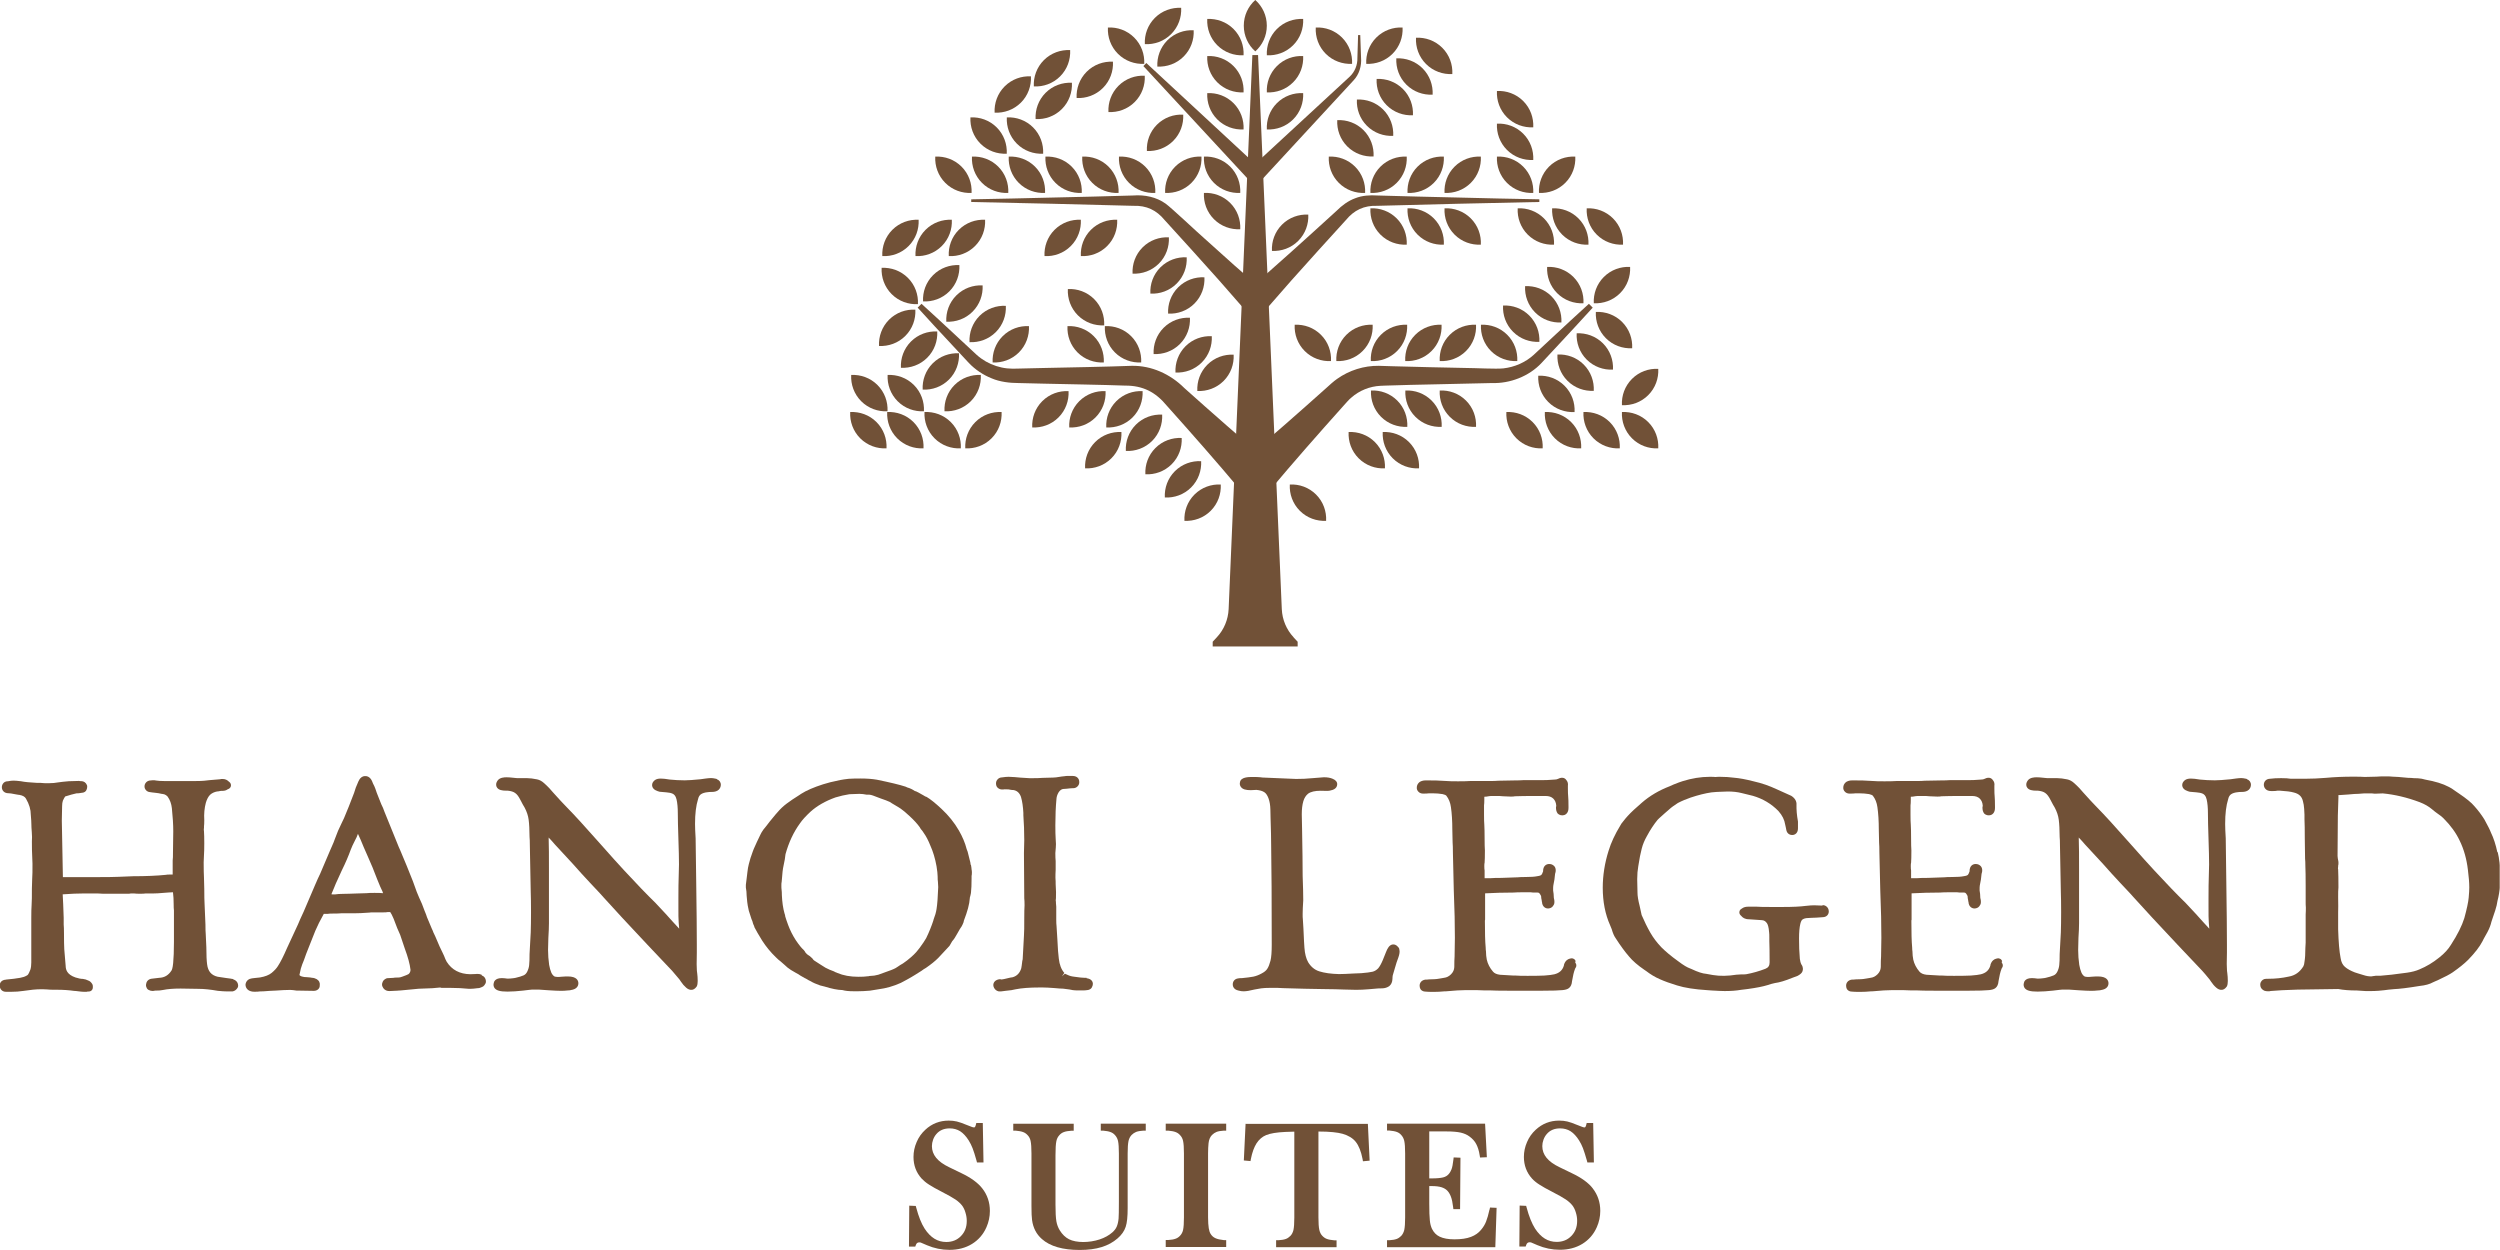 <svg width="128" height="64" viewBox="0 0 128 64" fill="none" xmlns="http://www.w3.org/2000/svg">
<g clip-path="url(#clip0_5468_27484)">
<path d="M11.941 50.125C11.941 50.125 11.905 50.12 11.885 50.12C11.86 50.11 11.835 50.105 11.809 50.105L11.583 50.075C11.487 50.065 11.341 50.039 11.144 50.009C10.822 49.934 10.65 49.732 10.605 49.379C10.58 49.198 10.565 48.905 10.565 48.502L10.534 47.827C10.524 47.726 10.519 47.56 10.519 47.338L10.474 46.279C10.464 46.118 10.459 45.871 10.459 45.523L10.444 44.944C10.434 44.772 10.428 44.505 10.428 44.152L10.444 43.769C10.454 43.638 10.459 43.441 10.459 43.174C10.459 42.907 10.454 42.706 10.444 42.564C10.434 42.504 10.434 42.464 10.438 42.443C10.444 42.388 10.449 42.338 10.444 42.317C10.454 42.242 10.459 42.136 10.459 41.99C10.438 41.667 10.469 41.365 10.539 41.103C10.595 40.916 10.67 40.775 10.761 40.689C10.847 40.609 10.978 40.548 11.114 40.523C11.154 40.523 11.195 40.518 11.225 40.508C11.255 40.508 11.285 40.503 11.316 40.493H11.376C11.492 40.493 11.583 40.468 11.648 40.417L11.714 40.387C11.774 40.357 11.82 40.296 11.825 40.226C11.83 40.155 11.805 40.09 11.749 40.044L11.694 39.999C11.638 39.943 11.542 39.883 11.391 39.883C11.346 39.883 11.306 39.883 11.27 39.898L10.731 39.943C10.655 39.953 10.565 39.964 10.449 39.974C10.338 39.984 10.202 39.989 10.045 39.989H8.392C8.221 39.989 8.095 39.979 7.999 39.964L7.898 39.948C7.898 39.948 7.853 39.948 7.827 39.948L7.722 39.958C7.606 39.958 7.53 40.009 7.49 40.049C7.429 40.11 7.399 40.185 7.399 40.266C7.399 40.321 7.414 40.397 7.485 40.468C7.525 40.508 7.591 40.553 7.691 40.558L7.792 40.573C7.908 40.593 8.074 40.593 8.266 40.644C8.276 40.644 8.301 40.649 8.311 40.649C8.332 40.649 8.372 40.659 8.412 40.669C8.473 40.689 8.533 40.73 8.579 40.78C8.705 40.956 8.775 41.153 8.8 41.38C8.846 41.823 8.871 42.222 8.871 42.554L8.856 43.678C8.856 43.835 8.856 43.95 8.841 44.056V44.777C8.841 44.777 8.785 44.777 8.755 44.777H8.669C8.594 44.777 8.533 44.782 8.488 44.792C8.029 44.838 7.47 44.863 6.819 44.863L6.068 44.893C5.847 44.903 5.514 44.908 5.06 44.908H3.22L3.165 42.015L3.18 41.284C3.18 41.163 3.195 41.062 3.22 40.992C3.271 40.876 3.311 40.815 3.336 40.785C3.341 40.775 3.351 40.77 3.402 40.76C3.442 40.75 3.528 40.725 3.654 40.684C3.775 40.649 3.871 40.629 3.916 40.619C4.002 40.619 4.072 40.614 4.103 40.604L4.173 40.593C4.299 40.593 4.405 40.523 4.43 40.437C4.455 40.387 4.465 40.331 4.465 40.271C4.465 40.246 4.46 40.215 4.45 40.195C4.4 40.069 4.289 39.994 4.158 39.994C4.123 39.994 4.108 39.994 4.108 39.994C4.087 39.989 4.062 39.984 4.042 39.984L3.518 39.999C3.281 40.019 3.099 40.039 2.973 40.059C2.842 40.084 2.686 40.1 2.505 40.1C2.323 40.1 2.187 40.1 2.086 40.084H1.91C1.537 40.064 1.26 40.039 1.068 39.999C0.902 39.979 0.776 39.968 0.695 39.968C0.619 39.968 0.514 39.979 0.418 39.999C0.277 39.999 0.206 40.054 0.166 40.105C0.12 40.16 0.095 40.231 0.095 40.306C0.095 40.457 0.201 40.614 0.433 40.614C0.488 40.614 0.594 40.624 0.801 40.669C0.917 40.694 0.998 40.699 0.998 40.699C1.164 40.73 1.275 40.79 1.33 40.891C1.497 41.178 1.577 41.45 1.577 41.718C1.597 41.944 1.607 42.111 1.607 42.222C1.607 42.292 1.612 42.423 1.628 42.61C1.643 42.776 1.643 42.932 1.633 43.078C1.633 43.411 1.638 43.663 1.648 43.825L1.663 44.223C1.663 44.566 1.663 44.823 1.648 44.999L1.633 45.498C1.633 45.871 1.633 46.153 1.618 46.34C1.607 46.486 1.602 46.703 1.602 46.99V49.273C1.602 49.414 1.587 49.546 1.557 49.641C1.502 49.782 1.466 49.853 1.441 49.888C1.426 49.913 1.406 49.934 1.35 49.959C1.275 50.004 1.169 50.039 1.028 50.065C0.821 50.1 0.594 50.13 0.352 50.15C0.337 50.15 0.317 50.15 0.302 50.16H0.287C0.08 50.176 -0.016 50.317 -0.016 50.458C-0.016 50.579 0.035 50.649 0.075 50.69C0.131 50.75 0.211 50.781 0.322 50.781H0.554C0.786 50.781 1.003 50.765 1.194 50.735C1.552 50.68 1.849 50.65 2.091 50.65H2.197L2.424 50.66C2.5 50.67 2.611 50.675 2.757 50.675H2.918C3.236 50.675 3.523 50.695 3.805 50.735C3.845 50.735 3.916 50.74 4.012 50.755C4.128 50.77 4.229 50.781 4.314 50.781H4.43C4.43 50.781 4.47 50.776 4.496 50.765H4.546C4.662 50.765 4.753 50.675 4.753 50.559V50.488C4.753 50.453 4.743 50.413 4.723 50.382C4.667 50.292 4.602 50.231 4.526 50.206L4.501 50.196C4.435 50.16 4.355 50.135 4.244 50.12C4.143 50.12 4.012 50.095 3.861 50.045C3.422 49.893 3.367 49.641 3.362 49.455L3.291 48.603C3.281 48.422 3.276 48.154 3.276 47.801C3.276 47.59 3.271 47.428 3.261 47.338V46.995C3.246 46.471 3.225 46.068 3.21 45.79C3.634 45.76 3.992 45.745 4.284 45.745H4.692C4.949 45.745 5.141 45.745 5.287 45.76H6.507C6.588 45.76 6.653 45.76 6.703 45.745H6.865C6.93 45.755 7.031 45.76 7.162 45.76C7.313 45.76 7.414 45.755 7.454 45.745H7.848C7.979 45.745 8.155 45.735 8.372 45.715C8.589 45.695 8.75 45.69 8.856 45.684C8.881 45.871 8.891 46.073 8.891 46.279C8.891 46.435 8.896 46.556 8.906 46.612V48.225C8.906 48.689 8.891 49.052 8.866 49.309C8.841 49.581 8.795 49.672 8.78 49.692C8.624 49.934 8.422 50.055 8.145 50.065L7.762 50.11C7.611 50.13 7.505 50.231 7.485 50.372C7.465 50.438 7.475 50.508 7.505 50.564C7.52 50.614 7.56 50.66 7.611 50.685C7.681 50.72 7.737 50.735 7.792 50.735C7.802 50.735 7.838 50.735 7.848 50.735L7.938 50.72C8.12 50.72 8.256 50.71 8.357 50.685C8.573 50.639 8.871 50.614 9.244 50.614L10.156 50.629C10.454 50.629 10.781 50.665 11.149 50.73C11.351 50.75 11.502 50.76 11.608 50.76H11.87C11.87 50.76 11.895 50.76 11.91 50.76C12.016 50.74 12.102 50.675 12.162 50.579C12.182 50.549 12.193 50.508 12.193 50.473C12.193 50.312 12.097 50.191 11.941 50.145V50.125ZM4.148 40.165H4.138C4.138 40.165 4.138 40.165 4.143 40.165H4.148Z" fill="#715137"/>
<path d="M24.673 49.915C24.607 49.88 24.537 49.865 24.466 49.865H24.405C24.405 49.865 24.37 49.865 24.355 49.87L24.073 49.88C23.534 49.87 23.135 49.658 22.873 49.245C22.828 49.164 22.782 49.068 22.737 48.942C22.697 48.852 22.672 48.796 22.657 48.771C22.581 48.635 22.46 48.358 22.284 47.939L22.188 47.737C22.173 47.687 22.147 47.627 22.112 47.556L21.86 46.956C21.84 46.886 21.8 46.775 21.739 46.634L21.603 46.276C21.522 46.099 21.472 45.989 21.462 45.963L21.336 45.661C21.245 45.384 21.079 44.945 20.822 44.325L20.605 43.806C20.524 43.604 20.459 43.458 20.419 43.372L19.683 41.558C19.642 41.432 19.587 41.301 19.521 41.175C19.491 41.094 19.441 40.973 19.375 40.807C19.309 40.651 19.259 40.509 19.219 40.383C19.199 40.318 19.153 40.222 19.098 40.116L19.047 39.99C18.936 39.743 18.75 39.723 18.649 39.738C18.579 39.748 18.453 39.794 18.377 39.96C18.367 39.975 18.357 39.99 18.352 40.005L18.216 40.328L18.13 40.595C17.939 41.104 17.762 41.538 17.616 41.885L17.485 42.158C17.364 42.395 17.248 42.667 17.142 42.964C17.107 43.07 17.061 43.181 17.006 43.302C16.956 43.423 16.915 43.508 16.885 43.579L16.396 44.728C16.366 44.789 16.326 44.88 16.27 44.995C16.215 45.116 16.169 45.227 16.129 45.318L15.549 46.674C15.413 46.966 15.312 47.188 15.257 47.329L14.703 48.524C14.516 48.957 14.355 49.275 14.224 49.471C14.158 49.577 14.052 49.693 13.906 49.814C13.77 49.925 13.568 50.001 13.311 50.046C13.19 50.061 13.105 50.071 13.029 50.076L12.898 50.092C12.737 50.112 12.621 50.207 12.58 50.354C12.575 50.374 12.57 50.389 12.57 50.409C12.57 50.575 12.676 50.706 12.842 50.752C12.888 50.767 12.943 50.777 13.024 50.777C13.155 50.777 13.256 50.772 13.286 50.762C13.407 50.762 13.584 50.752 13.815 50.732L14.138 50.717C14.42 50.696 14.637 50.686 14.778 50.686H14.894C14.944 50.686 15.035 50.696 15.176 50.717L16.069 50.732C16.25 50.732 16.376 50.606 16.371 50.465C16.396 50.328 16.341 50.207 16.215 50.132C16.144 50.092 16.063 50.066 15.963 50.061C15.937 50.051 15.912 50.051 15.882 50.046L15.706 50.031C15.62 50.031 15.529 50.021 15.454 49.996C15.358 49.965 15.338 49.935 15.332 49.915L15.343 49.865C15.378 49.668 15.423 49.502 15.474 49.376C15.524 49.265 15.59 49.088 15.675 48.841C15.695 48.781 15.731 48.685 15.786 48.559L16.144 47.657L16.331 47.254L16.578 46.79H16.774C16.825 46.78 16.9 46.775 17.001 46.775C17.223 46.775 17.389 46.77 17.48 46.76H18.145C18.332 46.76 18.584 46.75 18.927 46.724C18.967 46.714 19.012 46.714 19.073 46.714H19.612C19.728 46.714 19.809 46.709 19.844 46.699H19.98C20 46.729 20.025 46.77 20.055 46.825C20.101 46.906 20.182 47.092 20.338 47.521L20.489 47.864L20.726 48.569C20.882 48.988 20.983 49.35 21.018 49.653C21.018 49.698 21.013 49.744 20.983 49.794C20.958 49.839 20.933 49.87 20.907 49.88L20.797 49.93C20.766 49.94 20.701 49.965 20.595 50.006C20.524 50.036 20.449 50.051 20.383 50.051H20.323C20.252 50.051 20.192 50.051 20.141 50.066L19.859 50.081C19.829 50.081 19.793 50.086 19.768 50.102C19.688 50.142 19.632 50.192 19.602 50.253C19.536 50.379 19.562 50.469 19.582 50.51C19.632 50.641 19.728 50.691 19.788 50.717C19.834 50.737 19.884 50.742 19.95 50.742L20.378 50.721C20.378 50.721 20.419 50.712 20.504 50.712L20.988 50.666C21.326 50.626 21.583 50.611 21.754 50.611L22.142 50.596C22.324 50.575 22.46 50.565 22.541 50.56C22.571 50.575 22.601 50.58 22.631 50.58H23.095C23.397 50.58 23.69 50.596 23.992 50.626H24.108C24.184 50.626 24.295 50.616 24.441 50.596C24.526 50.596 24.602 50.575 24.668 50.54C24.718 50.525 24.768 50.49 24.804 50.439C24.824 50.409 24.844 50.379 24.859 50.349C24.874 50.318 24.879 50.288 24.879 50.258C24.879 50.096 24.784 49.975 24.663 49.945L24.673 49.915ZM17.006 45.787C17.006 45.787 16.976 45.787 16.966 45.787L17.097 45.474C17.142 45.353 17.223 45.167 17.339 44.92L17.495 44.577C17.702 44.159 17.853 43.796 17.954 43.514C17.999 43.388 18.08 43.216 18.186 43.01C18.241 42.914 18.286 42.808 18.327 42.692L18.347 42.737C18.412 42.868 18.503 43.08 18.619 43.367L18.836 43.861C18.997 44.219 19.158 44.602 19.309 45.011C19.43 45.313 19.521 45.525 19.582 45.641L19.612 45.731C19.521 45.721 19.375 45.716 19.178 45.716C18.982 45.716 18.831 45.721 18.765 45.731L18.266 45.746C17.722 45.772 17.349 45.757 17.167 45.792H17.001L17.006 45.787Z" fill="#715137"/>
<path d="M36.715 39.893C36.715 39.893 36.68 39.877 36.665 39.873C36.549 39.847 36.463 39.837 36.408 39.837C36.332 39.837 36.236 39.847 36.12 39.862L35.863 39.898C35.505 39.933 35.233 39.953 35.057 39.953C34.795 39.953 34.532 39.938 34.291 39.913C33.892 39.847 33.686 39.837 33.535 39.938C33.378 40.059 33.378 40.185 33.393 40.251C33.434 40.447 33.666 40.508 33.776 40.538C33.847 40.548 33.963 40.558 34.119 40.568C34.245 40.578 34.351 40.598 34.432 40.634C34.497 40.664 34.593 40.729 34.638 40.926C34.684 41.123 34.704 41.364 34.704 41.637C34.704 41.929 34.714 42.368 34.734 42.947C34.754 43.527 34.764 43.96 34.764 44.258L34.749 44.878C34.739 45.12 34.734 45.493 34.734 45.987V46.45C34.734 46.803 34.734 47.065 34.749 47.242C34.759 47.353 34.769 47.453 34.775 47.549L34.432 47.176C34.245 46.959 33.953 46.647 33.565 46.234C33.106 45.785 32.567 45.226 31.962 44.57C31.695 44.283 31.271 43.814 30.702 43.169C29.971 42.342 29.401 41.717 29.008 41.319C28.847 41.158 28.62 40.911 28.312 40.568C28.272 40.518 28.207 40.442 28.121 40.351C28.035 40.261 27.945 40.175 27.854 40.094C27.743 39.993 27.622 39.928 27.496 39.903C27.294 39.862 27.133 39.842 27.002 39.842H26.538C26.483 39.842 26.402 39.837 26.286 39.822C26.15 39.807 26.039 39.797 25.943 39.797C25.802 39.797 25.601 39.812 25.49 39.948C25.369 40.104 25.399 40.23 25.429 40.291C25.515 40.462 25.732 40.482 25.913 40.482H25.994C26.16 40.498 26.291 40.538 26.377 40.603C26.473 40.669 26.558 40.785 26.639 40.946C26.74 41.143 26.815 41.279 26.861 41.349C26.972 41.556 27.042 41.768 27.067 41.974C27.098 42.196 27.108 42.489 27.113 42.856C27.123 42.947 27.128 43.088 27.128 43.275L27.173 45.659C27.183 45.936 27.188 46.284 27.188 46.697C27.188 47.111 27.183 47.464 27.173 47.746L27.113 48.845C27.113 49.092 27.108 49.278 27.093 49.409C27.083 49.525 27.047 49.641 26.992 49.752C26.947 49.843 26.886 49.903 26.81 49.938C26.704 49.984 26.563 50.029 26.397 50.065C26.352 50.075 26.296 50.085 26.226 50.09C26.16 50.1 26.084 50.105 25.999 50.105C25.979 50.105 25.943 50.105 25.903 50.095C25.832 50.085 25.762 50.08 25.681 50.08C25.349 50.08 25.288 50.276 25.283 50.322C25.253 50.412 25.268 50.508 25.318 50.584C25.414 50.715 25.606 50.77 25.984 50.77C26.226 50.77 26.488 50.75 26.77 50.72C27.027 50.69 27.178 50.669 27.224 50.669C27.476 50.659 27.753 50.669 28.06 50.7C28.358 50.72 28.575 50.73 28.711 50.73C28.857 50.73 28.973 50.725 29.013 50.715C29.119 50.715 29.225 50.7 29.331 50.669C29.593 50.599 29.613 50.407 29.613 50.347C29.613 50.216 29.542 49.994 29.074 49.994H28.973C28.897 49.994 28.817 49.999 28.736 50.009C28.595 50.029 28.444 50.019 28.388 49.994C28.317 49.949 28.267 49.883 28.227 49.797C28.181 49.687 28.141 49.55 28.116 49.399C28.081 49.152 28.06 48.89 28.06 48.638L28.076 48.023C28.096 47.711 28.106 47.459 28.106 47.272V44.5C28.106 43.86 28.106 43.315 28.091 42.882C28.192 42.988 28.302 43.108 28.418 43.245L29.341 44.243C29.623 44.565 29.905 44.873 30.188 45.175C30.681 45.694 30.848 45.881 30.908 45.951C31.402 46.501 32.148 47.307 33.131 48.351L34.094 49.369C34.301 49.576 34.517 49.812 34.744 50.095C34.769 50.12 34.81 50.175 34.865 50.261C34.941 50.377 35.032 50.483 35.132 50.569C35.223 50.649 35.324 50.69 35.42 50.679C35.485 50.674 35.576 50.644 35.672 50.508C35.707 50.438 35.722 50.352 35.722 50.226C35.722 50.08 35.712 49.949 35.697 49.833C35.682 49.737 35.677 49.671 35.677 49.616C35.667 49.44 35.667 49.278 35.672 49.142C35.672 48.996 35.677 48.87 35.677 48.774V48.351C35.677 47.645 35.667 46.602 35.647 45.231L35.616 42.927C35.596 42.605 35.586 42.358 35.586 42.186C35.586 41.667 35.636 41.243 35.742 40.911C35.767 40.795 35.818 40.719 35.883 40.669C35.964 40.613 36.08 40.573 36.246 40.558C36.287 40.548 36.352 40.548 36.438 40.548C36.604 40.548 36.72 40.508 36.801 40.432C36.866 40.367 36.907 40.276 36.907 40.18C36.907 40.044 36.821 39.933 36.705 39.903L36.715 39.893Z" fill="#715137"/>
<path d="M49.7 44.285C49.7 44.285 49.7 44.24 49.69 44.224C49.69 44.209 49.69 44.194 49.685 44.174L49.544 43.609C49.524 43.564 49.509 43.514 49.493 43.474C49.413 43.156 49.277 42.838 49.095 42.521C48.863 42.117 48.561 41.745 48.203 41.412C47.891 41.12 47.639 40.918 47.442 40.802C47.427 40.792 47.407 40.787 47.386 40.782C47.386 40.782 47.361 40.777 47.296 40.731C47.024 40.575 46.973 40.55 46.968 40.55L46.908 40.52C46.908 40.52 46.862 40.505 46.837 40.499C46.731 40.424 46.6 40.358 46.454 40.318L46.368 40.278C46.061 40.177 45.577 40.061 44.891 39.92C44.654 39.88 44.377 39.859 44.06 39.859C43.813 39.859 43.616 39.864 43.455 39.874C43.273 39.895 43.132 39.915 43.032 39.935C42.633 40.016 42.336 40.091 42.139 40.157C41.67 40.308 41.292 40.469 41.015 40.646L40.935 40.701C40.667 40.867 40.451 41.014 40.284 41.14C40.108 41.271 39.942 41.427 39.8 41.598L39.71 41.699C39.453 42.007 39.296 42.203 39.241 42.284C39.17 42.37 39.13 42.425 39.09 42.47C39.009 42.581 38.964 42.667 38.938 42.722C38.863 42.889 38.802 43.015 38.752 43.111C38.591 43.458 38.556 43.554 38.545 43.589C38.455 43.826 38.384 44.053 38.339 44.245C38.309 44.361 38.283 44.497 38.268 44.648C38.253 44.784 38.243 44.88 38.233 44.94L38.188 45.303V45.404C38.188 45.404 38.188 45.429 38.188 45.444C38.213 45.575 38.228 45.706 38.228 45.858L38.258 46.18C38.268 46.281 38.293 46.427 38.339 46.629L38.47 47.037C38.47 47.037 38.48 47.062 38.485 47.078C38.51 47.128 38.535 47.188 38.55 47.264C38.55 47.279 38.56 47.299 38.566 47.314C38.611 47.405 38.621 47.44 38.621 47.45C38.621 47.466 38.631 47.481 38.636 47.491C38.697 47.617 38.828 47.839 39.024 48.161C39.226 48.474 39.463 48.761 39.72 49.008C39.821 49.109 39.901 49.179 39.967 49.225C40.017 49.275 40.093 49.336 40.168 49.401C40.264 49.497 40.375 49.588 40.496 49.663L40.728 49.799C40.859 49.865 40.919 49.905 40.965 49.941C41.151 50.051 41.277 50.122 41.318 50.137C41.383 50.177 41.429 50.208 41.474 50.223C41.625 50.313 41.797 50.389 41.993 50.455L42.215 50.51C42.588 50.626 42.89 50.687 43.132 50.691C43.268 50.732 43.455 50.752 43.702 50.752H43.934C44.105 50.752 44.297 50.742 44.539 50.722L44.977 50.651C45.365 50.601 45.743 50.495 46.121 50.324C46.348 50.208 46.535 50.102 46.681 50.016L46.857 49.91C47.17 49.719 47.261 49.653 47.296 49.623L47.407 49.557C47.669 49.376 47.876 49.21 48.037 49.048L48.601 48.443C48.601 48.443 48.621 48.418 48.627 48.408L48.752 48.191C48.828 48.111 48.914 47.985 49.005 47.813L49.146 47.566C49.206 47.491 49.267 47.39 49.332 47.224L49.352 47.133C49.534 46.664 49.635 46.296 49.655 45.984C49.655 45.959 49.66 45.923 49.68 45.873C49.705 45.772 49.715 45.712 49.715 45.691C49.735 45.525 49.745 45.288 49.745 44.971V44.849C49.756 44.804 49.761 44.749 49.761 44.678C49.761 44.613 49.756 44.562 49.745 44.517C49.745 44.461 49.73 44.386 49.715 44.29L49.7 44.285ZM44.418 49.986C44.302 50.006 44.14 50.011 43.939 50.011C43.541 50.011 43.178 49.946 42.87 49.815C42.845 49.799 42.81 49.789 42.769 49.774C42.759 49.774 42.744 49.764 42.734 49.754C42.719 49.744 42.704 49.734 42.684 49.729C42.553 49.683 42.406 49.623 42.265 49.547L41.993 49.376C41.887 49.31 41.776 49.235 41.681 49.174L41.63 49.124C41.63 49.124 41.605 49.079 41.585 49.063L41.454 48.947C41.454 48.947 41.429 48.927 41.413 48.922C41.348 48.887 41.287 48.832 41.232 48.761C41.227 48.741 41.217 48.721 41.202 48.706L41.156 48.645C41.156 48.645 41.136 48.62 41.121 48.61C41.061 48.559 40.945 48.433 40.743 48.136C40.577 47.879 40.451 47.622 40.355 47.365C40.284 47.173 40.234 47.027 40.204 46.921C40.204 46.876 40.189 46.825 40.168 46.77C40.093 46.508 40.047 46.19 40.032 45.837C40.032 45.717 40.027 45.626 40.017 45.555C40.007 45.505 40.007 45.429 40.007 45.328C40.007 45.258 40.007 45.202 40.022 45.147L40.068 44.623C40.078 44.527 40.098 44.401 40.133 44.245C40.173 44.068 40.199 43.917 40.209 43.796L40.219 43.73C40.385 43.131 40.632 42.601 40.96 42.153C41.076 41.981 41.257 41.785 41.494 41.563C41.822 41.266 42.255 41.014 42.779 40.827C43.032 40.752 43.253 40.701 43.48 40.666C43.48 40.666 43.5 40.661 43.566 40.661L43.999 40.646C44.12 40.646 44.241 40.661 44.362 40.686C44.377 40.686 44.392 40.686 44.407 40.686H44.498C44.559 40.691 44.624 40.706 44.695 40.731L45.083 40.878C45.29 40.948 45.451 41.009 45.557 41.059C45.587 41.084 45.622 41.104 45.658 41.125C45.995 41.321 46.101 41.392 46.121 41.407C46.131 41.417 46.202 41.472 46.323 41.563L46.565 41.78C46.787 41.981 46.968 42.183 47.084 42.344C47.119 42.415 47.165 42.48 47.225 42.541L47.306 42.662C47.422 42.823 47.528 43.03 47.633 43.292C47.77 43.594 47.88 43.952 47.951 44.356C47.986 44.577 48.007 44.754 48.007 44.875C48.007 44.996 48.011 45.086 48.022 45.147L48.037 45.419C48.017 45.923 47.991 46.301 47.951 46.543C47.926 46.709 47.876 46.886 47.795 47.093L47.785 47.138C47.699 47.4 47.578 47.708 47.422 48.03C47.361 48.146 47.24 48.317 47.084 48.534L47.003 48.635C46.898 48.781 46.716 48.958 46.444 49.174L46.227 49.331C46.131 49.381 46.051 49.436 45.97 49.492C45.92 49.532 45.824 49.593 45.627 49.668C45.577 49.688 45.355 49.769 44.972 49.905C44.77 49.956 44.72 49.956 44.7 49.956L44.513 49.971C44.513 49.971 44.473 49.976 44.453 49.986C44.443 49.986 44.428 49.986 44.428 49.986H44.418Z" fill="#715137"/>
<path d="M55.632 50.065H55.547C55.431 50.065 55.254 50.045 55.007 50.009L54.906 49.994C54.806 49.979 54.68 49.934 54.523 49.853L54.372 49.989L54.493 49.813C54.342 49.641 54.246 49.399 54.211 49.082C54.181 48.875 54.16 48.558 54.14 48.139L54.095 47.413C54.085 47.343 54.08 47.232 54.08 47.076V46.42L54.065 46.249C54.065 46.204 54.065 46.153 54.054 46.103C54.054 46.088 54.054 46.057 54.065 45.987C54.075 45.816 54.07 45.569 54.05 45.266C54.05 45.175 54.05 45.07 54.039 44.944C54.039 44.828 54.039 44.697 54.05 44.54V44.087C54.039 43.996 54.034 43.85 54.034 43.678C54.054 43.457 54.065 43.305 54.065 43.215L54.05 42.937C54.039 42.786 54.034 42.559 54.034 42.252C54.034 41.748 54.054 41.299 54.09 40.916C54.095 40.795 54.135 40.679 54.201 40.568C54.266 40.468 54.342 40.412 54.422 40.397L54.624 40.382C54.745 40.367 54.841 40.357 54.901 40.357H54.947C55.047 40.357 55.138 40.311 55.194 40.236C55.249 40.17 55.269 40.084 55.254 39.989C55.249 39.938 55.229 39.878 55.169 39.817C55.128 39.777 55.053 39.727 54.906 39.727H54.675C54.609 39.727 54.553 39.732 54.503 39.742L54.362 39.757C54.115 39.802 53.984 39.812 53.913 39.812L53.364 39.827C53.263 39.837 53.097 39.843 52.875 39.843H52.714C52.351 39.822 52.099 39.807 51.943 39.787L51.64 39.772C51.554 39.772 51.438 39.782 51.307 39.802C51.207 39.802 51.116 39.847 51.06 39.923C51.005 39.989 50.985 40.074 51 40.17C51.01 40.246 51.045 40.311 51.111 40.357C51.166 40.397 51.232 40.422 51.307 40.422H51.353C51.353 40.422 51.398 40.422 51.418 40.412C51.418 40.412 51.565 40.412 51.64 40.417C51.691 40.427 51.736 40.437 51.771 40.442C51.786 40.442 51.801 40.447 51.822 40.447H51.867C52.069 40.473 52.2 40.593 52.275 40.805C52.341 41.032 52.381 41.309 52.396 41.622V41.738C52.426 42.146 52.442 42.58 52.442 43.023L52.426 43.683L52.442 45.992C52.452 46.073 52.457 46.199 52.457 46.35C52.447 46.496 52.442 46.728 52.442 47.045C52.442 47.428 52.442 47.721 52.426 47.917L52.361 49.117L52.341 49.203C52.321 49.369 52.306 49.5 52.29 49.571C52.215 49.823 52.063 49.974 51.847 50.035L51.721 50.055C51.433 50.13 51.318 50.145 51.277 50.15C51.232 50.135 51.187 50.13 51.146 50.14L51.055 50.166C50.944 50.211 50.894 50.286 50.874 50.342C50.854 50.392 50.844 50.478 50.894 50.574C50.94 50.665 51.02 50.73 51.116 50.755C51.131 50.755 51.161 50.76 51.181 50.76H51.252L51.489 50.73C51.716 50.71 51.882 50.685 51.988 50.654C52.31 50.589 52.724 50.559 53.208 50.559H53.394C53.525 50.559 53.727 50.569 53.984 50.589C54.186 50.609 54.342 50.619 54.428 50.619L54.75 50.66C54.795 50.67 54.856 50.68 54.932 50.695C55.007 50.705 55.098 50.71 55.209 50.71H55.426C55.521 50.71 55.592 50.705 55.652 50.695C55.758 50.69 55.824 50.644 55.864 50.609C55.879 50.594 55.894 50.574 55.904 50.554C55.94 50.483 55.955 50.428 55.955 50.377C55.955 50.256 55.879 50.115 55.632 50.085V50.065Z" fill="#715137"/>
<path d="M71.59 48.501C71.49 48.355 71.364 48.35 71.313 48.355C71.132 48.375 71.036 48.562 70.965 48.743C70.935 48.819 70.88 48.96 70.799 49.157C70.723 49.338 70.643 49.484 70.562 49.58C70.471 49.671 70.381 49.726 70.275 49.752C70.149 49.782 69.952 49.807 69.7 49.827L69.332 49.842C68.989 49.862 68.727 49.873 68.551 49.873C68.148 49.862 67.81 49.817 67.543 49.731C67.306 49.656 67.114 49.494 66.973 49.258C66.923 49.167 66.882 49.061 66.852 48.945C66.822 48.824 66.797 48.683 66.787 48.527C66.772 48.37 66.767 48.27 66.767 48.219C66.746 47.715 66.726 47.332 66.706 47.065C66.696 47.004 66.696 46.914 66.696 46.788C66.696 46.636 66.706 46.41 66.726 46.092C66.726 45.8 66.716 45.381 66.696 44.842C66.696 44.308 66.686 43.511 66.666 42.443L66.651 41.692C66.651 41.429 66.676 41.208 66.731 41.021C66.777 40.86 66.862 40.729 66.973 40.638C67.109 40.537 67.326 40.487 67.608 40.487C67.674 40.487 67.754 40.487 67.845 40.492C67.966 40.497 68.072 40.492 68.138 40.467C68.435 40.411 68.465 40.225 68.465 40.149C68.465 40.028 68.379 39.932 68.228 39.872C68.112 39.822 67.966 39.796 67.785 39.796C67.724 39.796 67.528 39.812 67.2 39.842C66.918 39.872 66.63 39.882 66.358 39.882L64.7 39.812C64.675 39.812 64.619 39.812 64.539 39.796C64.443 39.786 64.307 39.781 64.135 39.781C63.934 39.781 63.515 39.781 63.485 40.063C63.465 40.149 63.485 40.235 63.546 40.306C63.631 40.411 63.782 40.457 64.045 40.457L64.322 40.442C64.498 40.457 64.639 40.497 64.735 40.562C64.821 40.618 64.891 40.724 64.947 40.875C65.007 41.036 65.038 41.223 65.043 41.435C65.043 41.666 65.048 41.813 65.053 41.888C65.073 42.483 65.083 42.942 65.083 43.264C65.103 44.408 65.113 46.122 65.113 48.37C65.113 48.738 65.093 49.016 65.048 49.192C65.002 49.363 64.952 49.499 64.886 49.6C64.831 49.691 64.73 49.772 64.594 49.842C64.458 49.918 64.317 49.973 64.171 50.004C64.009 50.034 63.813 50.059 63.596 50.079C63.505 50.079 63.425 50.084 63.364 50.099C63.213 50.13 63.117 50.245 63.117 50.402C63.117 50.462 63.137 50.664 63.42 50.719C63.51 50.745 63.596 50.755 63.672 50.755C63.808 50.755 63.994 50.724 64.226 50.664L64.574 50.603C64.68 50.588 64.846 50.578 65.063 50.578C65.335 50.578 65.547 50.578 65.693 50.593C67.331 50.649 68.37 50.639 68.803 50.664L69.433 50.679C69.635 50.679 69.851 50.669 70.088 50.649C70.32 50.629 70.487 50.613 70.562 50.608C70.602 50.608 70.673 50.608 70.774 50.603C70.91 50.598 71.021 50.563 71.127 50.492C71.233 50.407 71.288 50.281 71.293 50.119C71.293 50.039 71.303 49.983 71.308 49.943C71.328 49.862 71.364 49.736 71.419 49.565L71.505 49.278C71.515 49.247 71.545 49.167 71.595 49.026C71.656 48.854 71.676 48.723 71.646 48.612C71.646 48.572 71.626 48.537 71.606 48.507L71.59 48.501Z" fill="#715137"/>
<path d="M80.674 49.222C80.649 49.111 80.533 49.046 80.427 49.071L80.362 49.086C80.266 49.111 80.145 49.187 80.08 49.379C80.08 49.394 80.075 49.419 80.07 49.439C79.999 49.676 79.843 49.817 79.586 49.883C79.48 49.908 79.308 49.933 79.072 49.948C78.89 49.958 78.608 49.963 78.225 49.963C77.953 49.963 77.746 49.963 77.6 49.948H77.484L76.803 49.908C76.632 49.888 76.511 49.832 76.441 49.747C76.279 49.56 76.173 49.353 76.123 49.132C76.098 49.001 76.083 48.864 76.083 48.723C76.083 48.708 76.083 48.688 76.078 48.673C76.078 48.673 76.067 48.638 76.067 48.517C76.037 48.209 76.027 47.745 76.027 47.136L76.037 47.085C76.037 47.085 76.037 47.06 76.037 47.045V45.739C76.511 45.714 76.995 45.699 77.489 45.699C77.6 45.689 77.766 45.684 77.978 45.684H78.255C78.346 45.684 78.416 45.684 78.502 45.699H78.719C78.779 45.699 78.815 45.719 78.855 45.79C78.885 45.83 78.9 45.87 78.905 45.886C78.905 45.946 78.915 46.017 78.936 46.102C78.936 46.133 78.941 46.158 78.951 46.183C78.961 46.43 79.152 46.551 79.334 46.505C79.424 46.485 79.495 46.43 79.535 46.354C79.581 46.294 79.596 46.213 79.581 46.102C79.581 46.082 79.581 46.062 79.571 46.047C79.561 46.022 79.55 45.951 79.545 45.77L79.52 45.593C79.52 45.462 79.52 45.377 79.53 45.336C79.576 45.13 79.606 44.933 79.621 44.731C79.621 44.721 79.631 44.711 79.631 44.706C79.666 44.59 79.661 44.484 79.616 44.399C79.606 44.378 79.591 44.358 79.576 44.343C79.49 44.257 79.404 44.237 79.314 44.237C79.172 44.237 79.006 44.333 79.006 44.6V44.615C78.971 44.726 78.936 44.777 78.915 44.797C78.905 44.807 78.86 44.842 78.704 44.862C78.583 44.888 78.381 44.903 78.109 44.903C77.927 44.903 77.786 44.908 77.711 44.918L76.874 44.948C76.627 44.948 76.435 44.953 76.325 44.963H76.138C76.088 44.963 76.042 44.963 76.012 44.963V44.57C76.002 44.52 75.997 44.444 75.997 44.343C75.997 44.242 76.002 44.207 76.012 44.172C76.022 44.056 76.027 43.849 76.027 43.542C76.017 43.411 76.012 43.214 76.012 42.947C76.012 42.629 76.007 42.398 75.997 42.231C75.987 42.12 75.982 41.949 75.982 41.727V41.238C75.992 41.173 75.997 41.077 75.997 40.946C75.997 40.885 75.997 40.84 75.997 40.795C76.032 40.789 76.042 40.789 76.047 40.789C76.062 40.789 76.073 40.789 76.088 40.789C76.133 40.779 76.183 40.769 76.244 40.764C76.299 40.754 76.365 40.754 76.435 40.754H76.567C76.733 40.754 76.854 40.754 76.95 40.769L77.348 40.785C77.439 40.785 77.509 40.785 77.564 40.769C77.786 40.759 78.149 40.754 78.653 40.754H79.132C79.308 40.754 79.44 40.8 79.53 40.89C79.621 40.981 79.671 41.102 79.681 41.258C79.671 41.283 79.666 41.309 79.666 41.334C79.666 41.47 79.687 41.556 79.752 41.651C79.913 41.818 80.307 41.793 80.307 41.364V41.294C80.307 41.062 80.302 40.89 80.291 40.779C80.281 40.689 80.276 40.548 80.276 40.366V40.23C80.291 40.129 80.271 40.033 80.211 39.958C80.165 39.882 80.039 39.741 79.772 39.877C79.722 39.902 79.671 39.913 79.606 39.913L79.379 39.928C79.288 39.938 79.142 39.943 78.951 39.943H78.003C77.892 39.953 77.726 39.958 77.514 39.958L76.708 39.973C76.617 39.983 76.481 39.988 76.309 39.988H75.266C75.135 39.998 74.933 40.003 74.671 40.003C74.409 40.003 74.202 40.003 74.071 39.988L73.774 39.973C73.653 39.963 73.482 39.958 73.25 39.958H72.973C72.942 39.958 72.907 39.958 72.867 39.968C72.816 39.978 72.766 39.993 72.71 40.023C72.69 40.033 72.67 40.049 72.655 40.064C72.574 40.144 72.539 40.225 72.539 40.341C72.539 40.391 72.554 40.472 72.63 40.543C72.67 40.583 72.746 40.633 72.862 40.633C72.998 40.633 73.109 40.628 73.164 40.618H73.366C73.537 40.618 73.709 40.633 73.86 40.658C73.956 40.679 74.026 40.709 74.056 40.744C74.177 40.9 74.258 41.097 74.288 41.329C74.334 41.646 74.359 42.035 74.359 42.478L74.374 43.144C74.384 43.254 74.389 43.431 74.389 43.663L74.434 45.588C74.475 46.556 74.49 47.373 74.49 48.013L74.475 48.97C74.465 49.091 74.46 49.273 74.46 49.515C74.454 49.656 74.399 49.777 74.293 49.883C74.187 49.989 74.071 50.049 73.935 50.064L73.764 50.094C73.709 50.105 73.643 50.115 73.567 50.125C73.416 50.145 73.174 50.135 73.063 50.155H72.983C72.766 50.185 72.685 50.336 72.685 50.462C72.685 50.523 72.695 50.578 72.721 50.629C72.731 50.649 72.741 50.664 72.756 50.679C72.796 50.719 72.872 50.77 72.978 50.77C73.058 50.78 73.199 50.785 73.396 50.785C73.577 50.785 73.779 50.775 73.976 50.755H74.036C74.475 50.714 74.812 50.694 75.049 50.694H75.15C75.523 50.694 75.805 50.694 76.007 50.709H76.314C76.481 50.719 76.768 50.724 77.181 50.724H78.996C79.47 50.724 79.802 50.714 79.999 50.694C80.15 50.679 80.256 50.649 80.332 50.588C80.422 50.518 80.478 50.397 80.488 50.236C80.533 49.963 80.584 49.757 80.629 49.641C80.644 49.616 80.654 49.59 80.659 49.565C80.68 49.545 80.69 49.52 80.7 49.49C80.715 49.434 80.71 49.374 80.68 49.328L80.644 49.253L80.674 49.222Z" fill="#715137"/>
<path d="M93.311 46.367L92.883 46.351C92.782 46.351 92.636 46.361 92.449 46.382C92.187 46.417 91.804 46.437 91.305 46.437H90.65C90.337 46.437 90.105 46.437 89.939 46.422H89.505C89.379 46.422 89.284 46.452 89.223 46.492L89.153 46.538C89.097 46.568 89.062 46.629 89.057 46.689C89.047 46.75 89.072 46.815 89.117 46.861L89.163 46.906C89.223 46.981 89.339 47.067 89.546 47.067L90.206 47.112C90.317 47.117 90.398 47.168 90.468 47.269C90.508 47.329 90.559 47.455 90.579 47.737C90.589 47.798 90.589 47.889 90.589 48.015V48.181C90.599 48.433 90.604 48.796 90.604 49.275C90.604 49.441 90.539 49.542 90.388 49.602C90.07 49.724 89.742 49.819 89.41 49.88C89.359 49.89 89.274 49.89 89.138 49.89L88.901 49.905C88.487 49.971 88.069 49.986 87.691 49.92L87.358 49.86C87.182 49.849 86.93 49.769 86.602 49.613L86.491 49.567C86.395 49.532 86.219 49.441 85.901 49.199C85.564 48.957 85.281 48.72 85.06 48.499C84.843 48.272 84.651 48.02 84.5 47.758C84.344 47.486 84.188 47.168 84.052 46.85L83.951 46.387C83.875 46.094 83.84 45.867 83.84 45.711L83.825 45.016C83.825 44.769 83.845 44.547 83.88 44.35C83.936 43.977 83.996 43.675 84.057 43.448C84.112 43.231 84.203 43.014 84.324 42.803C84.5 42.475 84.682 42.203 84.868 41.976C84.878 41.961 84.939 41.901 85.236 41.638L85.473 41.432C85.569 41.341 85.72 41.235 85.906 41.114C86.118 41.003 86.34 40.913 86.557 40.837C86.95 40.706 87.313 40.615 87.625 40.57C87.827 40.55 87.973 40.54 88.059 40.54L88.467 40.525C88.719 40.525 88.956 40.55 89.173 40.605L89.747 40.746C90.251 40.892 90.695 41.154 91.058 41.528C91.254 41.749 91.365 41.976 91.401 42.218L91.446 42.42C91.446 42.42 91.446 42.465 91.456 42.475C91.481 42.647 91.597 42.752 91.764 42.752C91.91 42.752 92.056 42.647 92.056 42.415V42.062C91.996 41.739 91.975 41.452 91.98 41.215C91.996 41.034 91.91 40.872 91.713 40.746L90.977 40.414C90.589 40.232 90.196 40.096 89.808 40.01C89.385 39.899 89.037 39.839 88.785 39.819C88.563 39.789 88.326 39.773 88.074 39.773C87.973 39.773 87.892 39.773 87.837 39.783C87.766 39.773 87.666 39.773 87.535 39.773C87.081 39.773 86.612 39.849 86.138 40C86.037 40.031 85.886 40.086 85.675 40.172L85.498 40.252C84.944 40.464 84.46 40.751 84.062 41.099C83.749 41.366 83.507 41.593 83.341 41.775L83.23 41.901C83.205 41.936 83.164 41.986 83.109 42.052C83.038 42.132 82.988 42.208 82.958 42.269C82.691 42.707 82.484 43.146 82.358 43.564C82.161 44.189 82.061 44.824 82.061 45.454C82.061 46.165 82.187 46.815 82.439 47.375L82.519 47.571C82.575 47.768 82.64 47.924 82.721 48.035C82.973 48.428 83.205 48.741 83.401 48.967C83.588 49.194 83.855 49.426 84.203 49.663L84.278 49.713C84.5 49.885 84.742 50.031 84.989 50.137C85.226 50.243 85.518 50.349 85.866 50.454C86.249 50.575 86.768 50.656 87.409 50.696L87.625 50.712C87.958 50.732 88.185 50.742 88.306 50.742C88.628 50.742 88.906 50.721 89.127 50.681L89.495 50.636C89.939 50.575 90.261 50.51 90.493 50.439C90.619 50.394 90.751 50.359 90.871 50.333C91.103 50.303 91.391 50.218 91.764 50.066C91.799 50.051 91.88 50.021 92.046 49.96C92.187 49.88 92.258 49.814 92.288 49.728C92.318 49.643 92.328 49.512 92.232 49.381C92.192 49.305 92.167 49.204 92.152 49.093C92.121 48.761 92.111 48.413 92.111 48.05C92.111 47.737 92.132 47.486 92.177 47.299C92.212 47.153 92.258 47.102 92.283 47.082C92.308 47.062 92.374 47.022 92.499 47.007L92.762 46.992C92.883 46.992 93.069 46.981 93.311 46.961C93.533 46.961 93.634 46.81 93.634 46.669C93.634 46.553 93.583 46.477 93.543 46.437C93.483 46.377 93.407 46.336 93.306 46.346L93.311 46.367Z" fill="#715137"/>
<path d="M102.51 49.222C102.485 49.111 102.369 49.046 102.263 49.071L102.198 49.086C102.102 49.111 101.981 49.187 101.916 49.379C101.916 49.394 101.911 49.419 101.906 49.439C101.835 49.676 101.679 49.817 101.422 49.883C101.316 49.908 101.144 49.933 100.908 49.948C100.726 49.958 100.444 49.963 100.061 49.963C99.789 49.963 99.582 49.963 99.436 49.948H99.32L98.639 49.908C98.468 49.888 98.347 49.832 98.276 49.747C98.115 49.56 98.009 49.353 97.959 49.132C97.934 49.001 97.918 48.864 97.918 48.723C97.918 48.708 97.918 48.688 97.913 48.673C97.913 48.673 97.903 48.638 97.903 48.517C97.873 48.209 97.863 47.745 97.863 47.136L97.873 47.085C97.873 47.085 97.873 47.06 97.873 47.045V45.739C98.347 45.714 98.831 45.699 99.325 45.699C99.436 45.689 99.602 45.684 99.814 45.684H100.091C100.182 45.684 100.252 45.684 100.338 45.699H100.555C100.615 45.699 100.65 45.719 100.691 45.79C100.721 45.83 100.736 45.87 100.741 45.886C100.741 45.946 100.751 46.017 100.771 46.102C100.771 46.133 100.777 46.158 100.787 46.183C100.797 46.43 100.988 46.551 101.17 46.505C101.26 46.485 101.331 46.43 101.371 46.354C101.417 46.294 101.432 46.213 101.417 46.102C101.417 46.082 101.417 46.062 101.407 46.047C101.396 46.022 101.386 45.951 101.381 45.77L101.356 45.593C101.356 45.462 101.356 45.377 101.366 45.336C101.412 45.13 101.442 44.933 101.457 44.731C101.457 44.721 101.467 44.711 101.467 44.706C101.502 44.59 101.497 44.484 101.452 44.399C101.442 44.378 101.427 44.358 101.412 44.343C101.326 44.257 101.24 44.237 101.15 44.237C101.008 44.237 100.842 44.333 100.842 44.6V44.615C100.807 44.726 100.771 44.777 100.751 44.797C100.741 44.807 100.696 44.842 100.54 44.862C100.419 44.888 100.217 44.903 99.945 44.903C99.763 44.903 99.622 44.908 99.547 44.918L98.71 44.948C98.463 44.948 98.271 44.953 98.16 44.963H97.974C97.924 44.963 97.878 44.963 97.848 44.963V44.57C97.838 44.52 97.833 44.444 97.833 44.343C97.833 44.242 97.838 44.207 97.848 44.172C97.858 44.056 97.863 43.849 97.863 43.542C97.853 43.411 97.848 43.214 97.848 42.947C97.848 42.629 97.843 42.398 97.833 42.231C97.823 42.12 97.818 41.949 97.818 41.727V41.238C97.828 41.173 97.833 41.077 97.833 40.946C97.833 40.885 97.833 40.84 97.833 40.795C97.868 40.789 97.878 40.789 97.883 40.789C97.898 40.789 97.908 40.789 97.924 40.789C97.969 40.779 98.019 40.769 98.08 40.764C98.135 40.754 98.201 40.754 98.271 40.754H98.402C98.569 40.754 98.69 40.754 98.785 40.769L99.184 40.785C99.274 40.785 99.345 40.785 99.4 40.769C99.622 40.759 99.985 40.754 100.489 40.754H100.968C101.144 40.754 101.276 40.8 101.366 40.89C101.457 40.981 101.507 41.102 101.517 41.258C101.507 41.283 101.502 41.309 101.502 41.334C101.502 41.47 101.523 41.556 101.588 41.651C101.749 41.818 102.143 41.793 102.143 41.364V41.294C102.143 41.062 102.137 40.89 102.127 40.779C102.117 40.689 102.112 40.548 102.112 40.366V40.23C102.127 40.129 102.107 40.033 102.047 39.958C102.001 39.882 101.875 39.741 101.608 39.877C101.558 39.902 101.507 39.913 101.442 39.913L101.215 39.928C101.124 39.938 100.978 39.943 100.787 39.943H99.839C99.728 39.953 99.562 39.958 99.35 39.958L98.543 39.973C98.453 39.983 98.317 39.988 98.145 39.988H97.102C96.971 39.998 96.769 40.003 96.507 40.003C96.245 40.003 96.038 40.003 95.907 39.988L95.61 39.973C95.489 39.963 95.318 39.958 95.086 39.958H94.808C94.778 39.958 94.743 39.958 94.703 39.968C94.652 39.978 94.602 39.993 94.546 40.023C94.526 40.033 94.506 40.049 94.491 40.064C94.41 40.144 94.375 40.225 94.375 40.341C94.375 40.391 94.39 40.472 94.466 40.543C94.506 40.583 94.582 40.633 94.698 40.633C94.834 40.633 94.945 40.628 95 40.618H95.202C95.373 40.618 95.544 40.633 95.696 40.658C95.791 40.679 95.862 40.709 95.892 40.744C96.013 40.9 96.094 41.097 96.124 41.329C96.169 41.646 96.195 42.035 96.195 42.478L96.21 43.144C96.22 43.254 96.225 43.431 96.225 43.663L96.27 45.588C96.311 46.556 96.326 47.373 96.326 48.013L96.311 48.97C96.3 49.091 96.296 49.273 96.296 49.515C96.29 49.656 96.235 49.777 96.129 49.883C96.023 49.989 95.907 50.049 95.771 50.064L95.6 50.094C95.544 50.105 95.479 50.115 95.403 50.125C95.252 50.145 95.01 50.135 94.899 50.155H94.819C94.602 50.185 94.521 50.336 94.521 50.462C94.521 50.523 94.531 50.578 94.556 50.629C94.567 50.649 94.577 50.664 94.592 50.679C94.632 50.719 94.698 50.77 94.814 50.77C94.894 50.78 95.035 50.785 95.232 50.785C95.413 50.785 95.615 50.775 95.812 50.755H95.872C96.311 50.714 96.648 50.694 96.885 50.694H96.986C97.359 50.694 97.641 50.694 97.843 50.709H98.15C98.317 50.719 98.604 50.724 99.017 50.724H100.832C101.306 50.724 101.638 50.714 101.835 50.694C101.986 50.679 102.092 50.649 102.168 50.588C102.258 50.518 102.314 50.397 102.324 50.236C102.369 49.963 102.42 49.757 102.465 49.641C102.48 49.616 102.49 49.59 102.495 49.565C102.516 49.545 102.526 49.52 102.536 49.49C102.551 49.434 102.546 49.374 102.516 49.328L102.48 49.253L102.51 49.222Z" fill="#715137"/>
<path d="M115.057 39.893C115.057 39.893 115.022 39.877 115.006 39.873C114.891 39.847 114.805 39.837 114.749 39.837C114.674 39.837 114.578 39.847 114.462 39.862L114.205 39.898C113.847 39.933 113.575 39.953 113.399 39.953C113.136 39.953 112.874 39.938 112.632 39.913C112.239 39.847 112.028 39.837 111.876 39.938C111.72 40.059 111.72 40.185 111.735 40.251C111.775 40.447 112.007 40.508 112.118 40.538C112.189 40.548 112.305 40.558 112.461 40.568C112.587 40.578 112.693 40.598 112.774 40.634C112.839 40.664 112.935 40.729 112.98 40.926C113.026 41.123 113.046 41.364 113.046 41.637C113.046 41.929 113.056 42.368 113.076 42.947C113.096 43.527 113.106 43.96 113.106 44.258L113.091 44.878C113.081 45.12 113.076 45.493 113.076 45.987V46.45C113.076 46.803 113.076 47.065 113.091 47.242C113.101 47.353 113.111 47.453 113.116 47.549L112.774 47.176C112.587 46.959 112.295 46.647 111.907 46.234C111.448 45.785 110.909 45.226 110.304 44.57C110.036 44.283 109.613 43.814 109.043 43.169C108.313 42.342 107.743 41.717 107.35 41.319C107.189 41.158 106.962 40.911 106.654 40.568C106.614 40.518 106.548 40.442 106.463 40.351C106.377 40.261 106.286 40.175 106.196 40.094C106.085 39.993 105.964 39.928 105.838 39.903C105.636 39.862 105.475 39.842 105.344 39.842H104.88C104.825 39.842 104.744 39.837 104.628 39.822C104.492 39.807 104.381 39.797 104.285 39.797C104.144 39.797 103.942 39.812 103.832 39.948C103.711 40.104 103.741 40.23 103.771 40.291C103.857 40.462 104.074 40.482 104.255 40.482H104.336C104.502 40.498 104.633 40.538 104.719 40.603C104.814 40.669 104.9 40.785 104.981 40.946C105.082 41.143 105.157 41.279 105.203 41.349C105.313 41.556 105.384 41.768 105.409 41.974C105.439 42.196 105.45 42.489 105.455 42.856C105.465 42.947 105.47 43.088 105.47 43.275L105.515 45.659C105.525 45.936 105.53 46.284 105.53 46.697C105.53 47.111 105.525 47.464 105.515 47.746L105.455 48.845C105.455 49.092 105.45 49.278 105.434 49.409C105.424 49.525 105.389 49.641 105.334 49.752C105.288 49.843 105.228 49.903 105.152 49.938C105.046 49.984 104.905 50.029 104.739 50.065C104.693 50.075 104.638 50.085 104.567 50.09C104.502 50.1 104.426 50.105 104.341 50.105C104.32 50.105 104.285 50.105 104.245 50.095C104.174 50.085 104.104 50.08 104.023 50.08C103.69 50.08 103.63 50.276 103.625 50.322C103.595 50.412 103.61 50.508 103.66 50.584C103.756 50.715 103.947 50.77 104.326 50.77C104.567 50.77 104.83 50.75 105.112 50.72C105.369 50.69 105.52 50.669 105.566 50.669C105.818 50.659 106.095 50.669 106.402 50.7C106.7 50.72 106.916 50.73 107.052 50.73C107.199 50.73 107.315 50.725 107.355 50.715C107.461 50.715 107.567 50.7 107.672 50.669C107.935 50.599 107.955 50.407 107.955 50.347C107.955 50.216 107.884 49.994 107.415 49.994H107.315C107.239 49.994 107.158 49.999 107.078 50.009C106.937 50.029 106.78 50.019 106.73 49.994C106.659 49.949 106.609 49.883 106.569 49.797C106.523 49.687 106.483 49.55 106.458 49.399C106.422 49.152 106.402 48.89 106.402 48.638L106.417 48.023C106.438 47.711 106.448 47.459 106.448 47.272V44.5C106.448 43.86 106.448 43.315 106.432 42.882C106.533 42.988 106.644 43.108 106.76 43.245L107.683 44.243C107.965 44.565 108.247 44.873 108.529 45.175C109.023 45.694 109.19 45.881 109.25 45.951C109.744 46.501 110.49 47.307 111.473 48.351L112.436 49.369C112.642 49.576 112.859 49.812 113.086 50.095C113.111 50.12 113.152 50.175 113.207 50.261C113.283 50.377 113.373 50.483 113.474 50.569C113.565 50.649 113.666 50.69 113.761 50.679C113.827 50.674 113.918 50.644 114.013 50.508C114.049 50.438 114.064 50.352 114.064 50.226C114.064 50.08 114.054 49.949 114.039 49.833C114.024 49.737 114.019 49.671 114.019 49.616C114.008 49.44 114.008 49.278 114.013 49.142C114.013 48.996 114.019 48.87 114.019 48.774V48.351C114.019 47.645 114.008 46.602 113.988 45.231L113.958 42.927C113.938 42.605 113.928 42.358 113.928 42.186C113.928 41.667 113.978 41.243 114.084 40.911C114.109 40.795 114.16 40.719 114.225 40.669C114.306 40.613 114.422 40.573 114.588 40.558C114.628 40.548 114.694 40.548 114.78 40.548C114.946 40.548 115.062 40.508 115.143 40.432C115.208 40.367 115.248 40.276 115.248 40.18C115.248 40.044 115.163 39.933 115.047 39.903L115.057 39.893Z" fill="#715137"/>
<path d="M127.864 43.631C127.783 43.248 127.672 42.905 127.536 42.628C127.486 42.492 127.375 42.275 127.199 41.953C127.047 41.711 126.876 41.484 126.689 41.277C126.538 41.096 126.286 40.889 125.898 40.627C125.868 40.612 125.817 40.577 125.757 40.531C125.586 40.405 125.455 40.32 125.369 40.284C125.076 40.128 124.683 40.007 124.174 39.916L123.993 39.871C123.882 39.851 123.726 39.841 123.569 39.841C123.504 39.831 123.413 39.826 123.302 39.826L122.798 39.78L122.496 39.765C122.42 39.755 122.304 39.75 122.148 39.75C121.936 39.75 121.78 39.755 121.689 39.765L121.074 39.78C120.953 39.77 120.767 39.765 120.505 39.765C119.991 39.765 119.512 39.785 119.083 39.826C118.71 39.856 118.373 39.871 118.07 39.871H117.279C117.168 39.851 117.012 39.841 116.795 39.841C116.563 39.841 116.381 39.851 116.245 39.871C116.014 39.871 115.908 40.027 115.908 40.178C115.908 40.33 116.019 40.501 116.271 40.501H116.402C116.492 40.501 116.553 40.496 116.603 40.481H116.664C116.664 40.481 116.699 40.481 116.714 40.481C117.047 40.501 117.289 40.531 117.445 40.577C117.707 40.642 117.853 40.778 117.909 41.015C117.944 41.136 117.964 41.272 117.974 41.418C117.984 41.575 117.989 41.675 117.989 41.711V41.938C118 42.159 118.005 42.482 118.005 42.916L118.02 43.969C118.03 44.05 118.035 44.176 118.035 44.347C118.045 44.559 118.05 44.886 118.05 45.34V46.197C118.05 46.267 118.05 46.358 118.06 46.469C118.06 46.57 118.06 46.681 118.05 46.822V48.264L118.035 48.536C118.035 48.843 118.02 49.075 117.989 49.246C117.984 49.342 117.959 49.423 117.934 49.473C117.753 49.771 117.506 49.947 117.183 50.002C116.84 50.078 116.487 50.113 116.14 50.113H116.039C115.888 50.113 115.812 50.194 115.777 50.249C115.741 50.295 115.711 50.37 115.731 50.476C115.741 50.547 115.777 50.638 115.903 50.708C115.918 50.718 115.928 50.723 115.943 50.728C115.993 50.743 116.054 50.754 116.124 50.754C116.18 50.754 116.225 50.754 116.261 50.738C116.266 50.738 116.271 50.738 116.276 50.738C116.568 50.708 117.022 50.688 117.637 50.668L119.718 50.638C119.98 50.688 120.303 50.713 120.661 50.713H120.671L121.135 50.743H121.336C121.508 50.743 121.654 50.738 121.775 50.728C121.896 50.718 121.992 50.708 122.082 50.698C122.193 50.678 122.365 50.663 122.581 50.643C122.843 50.633 123.272 50.582 123.887 50.481C124.179 50.451 124.406 50.386 124.567 50.295C124.623 50.275 124.668 50.249 124.714 50.229C124.744 50.214 124.764 50.204 124.809 50.189C125.182 50.018 125.434 49.882 125.581 49.781C125.898 49.559 126.165 49.347 126.367 49.146C126.725 48.778 126.962 48.465 127.103 48.193C127.113 48.178 127.123 48.153 127.138 48.122C127.158 48.087 127.178 48.047 127.188 48.027C127.209 47.996 127.264 47.895 127.36 47.719C127.456 47.538 127.526 47.356 127.561 47.195L127.662 46.892C127.733 46.696 127.788 46.52 127.829 46.353L127.869 46.136C127.939 45.864 127.98 45.612 127.99 45.401C128 45.264 128.005 45.053 128.005 44.775C128.005 44.347 127.965 43.959 127.884 43.631H127.864ZM121.609 49.967C121.609 49.967 121.583 49.967 121.568 49.967C121.493 49.982 121.437 49.992 121.407 49.992C121.281 49.992 121.155 49.972 121.019 49.927C120.883 49.882 120.787 49.856 120.737 49.841C120.686 49.821 120.626 49.801 120.565 49.786C120.358 49.705 120.187 49.614 120.061 49.504C119.94 49.398 119.87 49.257 119.839 49.05C119.774 48.722 119.733 48.228 119.713 47.583V46.711C119.713 46.625 119.713 46.52 119.718 46.394C119.718 46.257 119.718 46.101 119.713 45.93C119.713 45.718 119.713 45.557 119.728 45.436C119.728 45.028 119.723 44.715 119.713 44.513C119.713 44.498 119.703 44.483 119.703 44.468C119.708 44.428 119.713 44.392 119.713 44.362V44.322C119.713 44.322 119.728 44.271 119.728 44.246V44.145C119.728 44.145 119.728 44.11 119.723 44.095C119.698 43.994 119.688 43.898 119.683 43.823L119.698 41.756L119.728 40.809V40.753C119.728 40.753 119.728 40.723 119.728 40.708C119.744 40.708 119.764 40.708 119.794 40.708C120.127 40.688 120.384 40.667 120.535 40.652C120.646 40.652 120.812 40.642 121.044 40.622H121.442L121.573 40.637C121.588 40.637 121.598 40.637 121.614 40.637L121.997 40.622C122.602 40.678 123.242 40.829 123.887 41.071C124.134 41.166 124.346 41.287 124.512 41.428C124.638 41.534 124.729 41.605 124.789 41.645C124.92 41.736 125.031 41.817 125.107 41.897C125.475 42.265 125.752 42.648 125.938 43.047C126.15 43.48 126.291 43.979 126.357 44.538C126.402 44.886 126.427 45.189 126.427 45.441C126.427 45.562 126.417 45.738 126.397 45.96C126.377 46.187 126.301 46.54 126.175 47.003C126.054 47.397 125.822 47.86 125.485 48.379C125.354 48.596 125.157 48.813 124.895 49.02C124.567 49.287 124.225 49.488 123.882 49.63C123.705 49.71 123.489 49.766 123.242 49.801C122.637 49.887 122.178 49.937 121.886 49.957H121.619L121.609 49.967Z" fill="#715137"/>
<path d="M49.216 60.062L48.591 59.759C48.001 59.477 47.714 59.124 47.714 58.681C47.714 58.575 47.734 58.464 47.774 58.353C47.814 58.242 47.87 58.146 47.94 58.066C48.107 57.869 48.334 57.773 48.626 57.773C48.828 57.773 49.004 57.824 49.16 57.919C49.316 58.02 49.463 58.176 49.599 58.393C49.674 58.514 49.74 58.645 49.795 58.786C49.851 58.932 49.921 59.144 49.997 59.422L50.022 59.517H50.355L50.319 57.496H49.987L49.962 57.597C49.931 57.723 49.891 57.723 49.876 57.723C49.846 57.723 49.81 57.718 49.77 57.703C49.72 57.688 49.624 57.652 49.483 57.592C49.276 57.506 49.115 57.451 48.989 57.42C48.863 57.39 48.722 57.375 48.575 57.375C48.117 57.375 47.709 57.531 47.376 57.844C47.184 58.02 47.033 58.232 46.932 58.474C46.826 58.716 46.771 58.973 46.771 59.235C46.771 59.669 46.912 60.036 47.184 60.339C47.285 60.445 47.411 60.556 47.572 60.656C47.724 60.757 47.945 60.878 48.228 61.024C48.54 61.186 48.777 61.317 48.923 61.417C49.064 61.513 49.175 61.619 49.256 61.72C49.331 61.821 49.392 61.942 49.432 62.088C49.478 62.234 49.498 62.375 49.498 62.511C49.498 62.829 49.402 63.081 49.2 63.288C49.004 63.489 48.757 63.59 48.449 63.59C48.006 63.59 47.643 63.368 47.34 62.904C47.174 62.647 47.033 62.289 46.912 61.836L46.887 61.745L46.554 61.73L46.539 63.827H46.862L46.892 63.741C46.927 63.651 46.978 63.61 47.063 63.61C47.093 63.61 47.119 63.61 47.144 63.62C47.179 63.63 47.285 63.676 47.462 63.756C47.829 63.913 48.218 63.993 48.611 63.993C49.049 63.993 49.437 63.892 49.765 63.691C50.093 63.489 50.345 63.202 50.506 62.834C50.622 62.572 50.682 62.289 50.682 62.002C50.682 61.564 50.551 61.176 50.294 60.848C50.068 60.556 49.705 60.294 49.206 60.057L49.216 60.062Z" fill="#715137"/>
<path d="M56.36 57.889H56.481C56.637 57.904 56.763 57.924 56.854 57.96C56.94 57.99 57.02 58.04 57.086 58.116C57.161 58.197 57.212 58.292 57.242 58.413C57.272 58.549 57.287 58.766 57.287 59.059V61.538C57.287 61.987 57.282 62.269 57.272 62.385C57.257 62.557 57.222 62.698 57.176 62.804C57.131 62.91 57.056 63.005 56.955 63.096C56.783 63.247 56.562 63.373 56.3 63.459C55.765 63.635 55.11 63.64 54.732 63.449C54.545 63.353 54.389 63.202 54.258 62.99C54.172 62.849 54.117 62.698 54.087 62.532C54.056 62.355 54.041 62.068 54.041 61.669V59.159C54.041 58.812 54.056 58.559 54.087 58.423C54.112 58.297 54.167 58.197 54.248 58.111C54.313 58.04 54.389 57.99 54.475 57.96C54.571 57.924 54.697 57.904 54.853 57.894H54.974V57.536H51.879V57.889H52C52.156 57.904 52.282 57.924 52.378 57.96C52.464 57.99 52.539 58.04 52.61 58.116C52.685 58.192 52.741 58.292 52.766 58.413C52.796 58.549 52.811 58.766 52.811 59.059V61.75C52.811 62.098 52.822 62.335 52.842 62.471C52.897 62.869 53.063 63.192 53.346 63.439C53.764 63.812 54.414 63.998 55.281 63.998C56.148 63.998 56.763 63.802 57.217 63.408C57.423 63.232 57.565 63.031 57.635 62.814C57.706 62.602 57.736 62.289 57.736 61.856V59.059C57.736 58.771 57.751 58.554 57.781 58.413C57.812 58.287 57.862 58.192 57.938 58.111C58.008 58.04 58.084 57.99 58.169 57.955C58.265 57.919 58.386 57.899 58.542 57.889H58.663V57.531H56.36V57.884V57.889Z" fill="#715137"/>
<path d="M59.691 57.889H59.812C59.968 57.904 60.094 57.924 60.185 57.96C60.27 57.99 60.351 58.04 60.416 58.116C60.492 58.192 60.547 58.292 60.573 58.413C60.603 58.549 60.618 58.766 60.618 59.059V62.33C60.618 62.622 60.603 62.839 60.573 62.975C60.547 63.096 60.492 63.192 60.416 63.272C60.351 63.343 60.275 63.393 60.185 63.424C60.094 63.459 59.968 63.479 59.806 63.489H59.685V63.847H62.781V63.494H62.66C62.478 63.474 62.332 63.444 62.226 63.393C62.125 63.348 62.044 63.273 61.984 63.177C61.939 63.106 61.908 63.005 61.888 62.884C61.868 62.748 61.853 62.562 61.853 62.325V59.053C61.853 58.857 61.863 58.681 61.878 58.529C61.898 58.348 61.959 58.207 62.055 58.111C62.125 58.04 62.201 57.99 62.286 57.955C62.377 57.919 62.503 57.899 62.66 57.889H62.781V57.531H59.685V57.884L59.691 57.889Z" fill="#715137"/>
<path d="M63.774 57.531L63.684 59.416L64.026 59.447L64.046 59.336C64.112 58.998 64.213 58.731 64.334 58.539C64.465 58.338 64.631 58.197 64.828 58.116C65.034 58.03 65.367 57.975 65.806 57.955C65.967 57.945 66.123 57.94 66.269 57.94V62.335C66.269 62.627 66.254 62.844 66.224 62.98C66.194 63.101 66.143 63.202 66.068 63.278C65.997 63.348 65.922 63.404 65.836 63.434C65.745 63.469 65.619 63.489 65.458 63.499H65.337V63.857H68.432V63.504H68.311C68.155 63.489 68.029 63.469 67.938 63.434C67.852 63.404 67.772 63.348 67.706 63.278C67.63 63.202 67.58 63.101 67.55 62.975C67.519 62.839 67.504 62.622 67.504 62.33V57.934C68.079 57.934 68.492 57.98 68.739 58.05C69.037 58.136 69.263 58.272 69.415 58.464C69.571 58.66 69.687 58.953 69.763 59.341L69.783 59.457L70.125 59.426L70.035 57.541H63.784L63.774 57.531Z" fill="#715137"/>
<path d="M76.263 61.927C76.207 62.184 76.147 62.395 76.086 62.547C76.026 62.698 75.945 62.829 75.844 62.95C75.708 63.121 75.532 63.247 75.315 63.328C75.093 63.414 74.806 63.454 74.468 63.454C74.151 63.454 73.899 63.408 73.712 63.318C73.531 63.232 73.405 63.096 73.314 62.91C73.264 62.799 73.223 62.657 73.208 62.486C73.188 62.31 73.178 62.017 73.178 61.614V60.727H73.304C73.511 60.727 73.677 60.747 73.808 60.788C73.929 60.828 74.025 60.883 74.1 60.959C74.181 61.044 74.242 61.15 74.287 61.271C74.337 61.402 74.373 61.574 74.398 61.791L74.413 61.907H74.756L74.776 59.275L74.428 59.26L74.413 59.381C74.388 59.598 74.358 59.764 74.317 59.87C74.282 59.966 74.231 60.051 74.161 60.127C74.09 60.203 74.005 60.253 73.889 60.283C73.763 60.314 73.571 60.334 73.314 60.334H73.178V57.929H74.065C74.368 57.929 74.609 57.95 74.791 57.99C74.962 58.03 75.114 58.096 75.235 58.187C75.386 58.297 75.507 58.428 75.582 58.575C75.663 58.726 75.724 58.917 75.759 59.149L75.779 59.265L76.127 59.25L76.036 57.531H71.016V57.884H71.137C71.293 57.899 71.419 57.919 71.515 57.955C71.6 57.985 71.676 58.035 71.742 58.111C71.817 58.192 71.868 58.287 71.898 58.413C71.928 58.549 71.943 58.766 71.943 59.059V62.33C71.943 62.617 71.928 62.834 71.898 62.975C71.868 63.096 71.817 63.197 71.742 63.278C71.671 63.348 71.595 63.404 71.51 63.434C71.419 63.469 71.293 63.489 71.137 63.499H71.016V63.857H76.56L76.626 61.841L76.288 61.826L76.268 61.932L76.263 61.927Z" fill="#715137"/>
<path d="M81.556 60.853C81.335 60.561 80.967 60.298 80.468 60.062L79.843 59.759C79.253 59.477 78.966 59.124 78.966 58.681C78.966 58.57 78.986 58.464 79.026 58.353C79.066 58.242 79.122 58.146 79.192 58.066C79.359 57.869 79.585 57.773 79.878 57.773C80.079 57.773 80.261 57.824 80.412 57.919C80.568 58.02 80.715 58.176 80.851 58.393C80.926 58.514 80.992 58.645 81.047 58.786C81.103 58.928 81.168 59.144 81.249 59.422L81.274 59.517H81.607L81.571 57.496H81.239L81.214 57.597C81.183 57.723 81.143 57.723 81.133 57.723C81.103 57.723 81.067 57.718 81.027 57.703C80.977 57.688 80.881 57.652 80.74 57.592C80.533 57.506 80.372 57.451 80.246 57.42C80.12 57.39 79.979 57.375 79.827 57.375C79.369 57.375 78.966 57.531 78.628 57.844C78.436 58.02 78.285 58.232 78.184 58.474C78.078 58.716 78.023 58.973 78.023 59.235C78.023 59.663 78.164 60.036 78.436 60.339C78.532 60.445 78.663 60.556 78.824 60.656C78.975 60.757 79.197 60.878 79.48 61.024C79.792 61.186 80.029 61.317 80.175 61.417C80.316 61.513 80.427 61.619 80.508 61.72C80.584 61.821 80.644 61.942 80.684 62.083C80.73 62.229 80.75 62.37 80.75 62.506C80.75 62.824 80.654 63.076 80.452 63.282C80.256 63.484 80.009 63.585 79.701 63.585C79.258 63.585 78.895 63.363 78.593 62.9C78.431 62.642 78.285 62.285 78.164 61.831L78.139 61.74L77.806 61.725L77.791 63.822H78.114L78.144 63.736C78.179 63.645 78.23 63.605 78.315 63.605C78.346 63.605 78.371 63.605 78.396 63.615C78.431 63.625 78.537 63.671 78.713 63.751C79.081 63.908 79.469 63.988 79.863 63.988C80.301 63.988 80.689 63.887 81.017 63.686C81.345 63.484 81.597 63.197 81.758 62.829C81.874 62.567 81.934 62.285 81.934 61.997C81.934 61.559 81.803 61.17 81.546 60.843L81.556 60.853Z" fill="#715137"/>
<path d="M66.233 32.63C65.865 32.237 65.653 31.728 65.628 31.189L64.413 2.82H64.121L62.906 31.189C62.881 31.723 62.669 32.237 62.301 32.63L62.09 32.857V33.099H66.44V32.857L66.228 32.63H66.233Z" fill="#715137"/>
<path d="M63.537 23.67C65.019 22.43 66.471 21.15 67.908 19.864C68.074 19.713 68.276 19.527 68.457 19.401C69.082 18.957 69.838 18.72 70.594 18.73L71.249 18.75C72.111 18.781 74.213 18.821 75.1 18.841C75.499 18.841 76.603 18.902 76.976 18.861C77.545 18.796 78.095 18.559 78.523 18.171L79.461 17.299C79.924 16.86 80.877 15.988 81.351 15.555L81.547 15.751C81.114 16.225 80.247 17.173 79.803 17.642L78.926 18.584C78.286 19.27 77.308 19.643 76.386 19.612C74.783 19.658 72.525 19.688 70.927 19.743C70.887 19.743 70.725 19.748 70.685 19.753C70.135 19.779 69.596 19.995 69.188 20.358C69.057 20.459 68.911 20.646 68.795 20.767C67.509 22.203 66.229 23.655 64.989 25.137L63.527 23.675L63.537 23.67Z" fill="#715137"/>
<path d="M63.538 25.132C62.298 23.65 61.017 22.198 59.732 20.762C59.162 20.071 58.507 19.738 57.605 19.743C56.572 19.703 54.49 19.668 53.431 19.643L52.146 19.612C51.707 19.612 51.188 19.552 50.77 19.37C50.331 19.194 49.928 18.922 49.605 18.584L48.728 17.642L47.851 16.699L46.984 15.751L47.181 15.555C47.66 15.988 48.602 16.86 49.071 17.299L50.009 18.171C50.296 18.428 50.639 18.624 51.002 18.74C51.39 18.866 51.727 18.892 52.151 18.871L53.436 18.841C54.666 18.816 56.738 18.776 57.943 18.73C58.951 18.71 59.923 19.154 60.634 19.864C62.071 21.15 63.523 22.43 65.004 23.67L63.543 25.132H63.538Z" fill="#715137"/>
<path d="M63.785 15.917C62.877 14.868 61.96 13.83 61.028 12.807L59.631 11.269C59.213 10.76 58.704 10.513 58.023 10.538C55.256 10.463 52.494 10.397 49.727 10.342V10.206C51.108 10.186 52.494 10.145 53.875 10.115C55.256 10.08 56.642 10.055 58.023 10.009C58.603 9.964 59.203 10.085 59.682 10.428C59.999 10.659 61.325 11.915 61.648 12.192C62.671 13.124 63.709 14.042 64.757 14.949L63.785 15.922V15.917Z" fill="#715137"/>
<path d="M63.783 14.948C65.3 13.643 66.944 12.151 68.431 10.795C68.703 10.523 69.025 10.281 69.388 10.15C69.746 10.009 70.139 9.983 70.517 10.009C71.898 10.054 73.285 10.079 74.666 10.114C76.047 10.145 77.433 10.185 78.814 10.205V10.341C76.047 10.397 73.285 10.462 70.517 10.538C69.837 10.513 69.328 10.76 68.909 11.269L67.513 12.806C66.581 13.829 65.663 14.868 64.756 15.916L63.783 14.943V14.948Z" fill="#715137"/>
<path d="M63.975 8.662C65.114 7.609 68.002 4.937 69.106 3.924C69.363 3.682 69.509 3.334 69.499 2.961L69.534 1.797H69.645L69.686 2.961C69.721 3.37 69.59 3.813 69.302 4.116L67.72 5.829L64.559 9.252L63.975 8.667V8.662Z" fill="#715137"/>
<path d="M63.975 9.25L58.541 3.383L58.692 3.227L64.559 8.665L63.975 9.25Z" fill="#715137"/>
<path d="M56.071 22.634C55.703 23.002 55.532 23.496 55.557 23.98C56.041 24.005 56.535 23.833 56.903 23.465C57.271 23.098 57.442 22.604 57.417 22.12C56.933 22.094 56.439 22.266 56.071 22.634Z" fill="#715137"/>
<path d="M67.383 25.321C67.751 25.689 67.923 26.183 67.897 26.667C67.414 26.692 66.92 26.521 66.552 26.153C66.184 25.785 66.012 25.291 66.038 24.807C66.522 24.782 67.015 24.953 67.383 25.321Z" fill="#715137"/>
<path d="M70.395 22.634C70.763 23.002 70.934 23.496 70.909 23.98C70.425 24.005 69.931 23.833 69.563 23.465C69.195 23.098 69.024 22.604 69.049 22.12C69.533 22.094 70.027 22.266 70.395 22.634Z" fill="#715137"/>
<path d="M72.141 22.634C72.509 23.002 72.681 23.496 72.655 23.98C72.171 24.005 71.677 23.833 71.309 23.465C70.942 23.098 70.77 22.604 70.795 22.12C71.279 22.094 71.773 22.266 72.141 22.634Z" fill="#715137"/>
<path d="M55.259 20.54C54.891 20.908 54.719 21.402 54.745 21.886C55.228 21.911 55.722 21.74 56.09 21.372C56.458 21.004 56.63 20.51 56.605 20.026C56.121 20.001 55.627 20.172 55.259 20.54Z" fill="#715137"/>
<path d="M53.364 20.54C52.996 20.908 52.825 21.402 52.85 21.886C53.334 21.911 53.828 21.74 54.196 21.372C54.564 21.004 54.735 20.51 54.71 20.026C54.226 20.001 53.732 20.172 53.364 20.54Z" fill="#715137"/>
<path d="M45.688 11.767C45.321 12.134 45.149 12.629 45.174 13.112C45.658 13.138 46.152 12.966 46.52 12.598C46.888 12.23 47.059 11.736 47.034 11.252C46.55 11.227 46.056 11.399 45.688 11.767Z" fill="#715137"/>
<path d="M47.388 11.767C47.02 12.134 46.848 12.629 46.873 13.112C47.357 13.138 47.851 12.966 48.219 12.598C48.587 12.23 48.759 11.736 48.733 11.252C48.25 11.227 47.756 11.399 47.388 11.767Z" fill="#715137"/>
<path d="M49.091 11.767C48.723 12.134 48.551 12.629 48.577 13.112C49.06 13.138 49.554 12.966 49.922 12.598C50.29 12.23 50.462 11.736 50.437 11.252C49.953 11.227 49.459 11.399 49.091 11.767Z" fill="#715137"/>
<path d="M53.993 11.767C53.625 12.134 53.454 12.629 53.479 13.112C53.963 13.138 54.457 12.966 54.825 12.598C55.193 12.23 55.364 11.736 55.339 11.252C54.855 11.227 54.361 11.399 53.993 11.767Z" fill="#715137"/>
<path d="M59.235 6.384C58.867 6.752 58.696 7.246 58.721 7.73C59.205 7.755 59.699 7.583 60.067 7.215C60.435 6.847 60.606 6.354 60.581 5.87C60.097 5.844 59.603 6.016 59.235 6.384Z" fill="#715137"/>
<path d="M57.267 4.392C56.899 4.76 56.727 5.253 56.752 5.737C57.236 5.763 57.73 5.591 58.098 5.223C58.466 4.855 58.638 4.361 58.612 3.877C58.129 3.852 57.635 4.024 57.267 4.392Z" fill="#715137"/>
<path d="M70.466 1.923C70.098 2.291 69.926 2.785 69.952 3.269C70.436 3.294 70.93 3.122 71.297 2.755C71.665 2.387 71.837 1.893 71.812 1.409C71.328 1.383 70.834 1.555 70.466 1.923Z" fill="#715137"/>
<path d="M68.712 1.923C69.079 2.291 69.251 2.785 69.226 3.269C68.742 3.294 68.248 3.122 67.88 2.755C67.512 2.387 67.341 1.893 67.366 1.409C67.85 1.383 68.344 1.555 68.712 1.923Z" fill="#715137"/>
<path d="M59.77 2.063C59.403 2.431 59.231 2.925 59.256 3.409C59.74 3.434 60.234 3.263 60.602 2.895C60.97 2.527 61.142 2.033 61.116 1.549C60.632 1.524 60.138 1.695 59.77 2.063Z" fill="#715137"/>
<path d="M55.638 3.673C55.27 4.041 55.098 4.535 55.123 5.019C55.607 5.044 56.101 4.872 56.469 4.505C56.837 4.137 57.009 3.643 56.983 3.159C56.5 3.133 56.006 3.305 55.638 3.673Z" fill="#715137"/>
<path d="M59.13 0.915C58.762 1.283 58.59 1.777 58.616 2.261C59.1 2.286 59.594 2.115 59.962 1.747C60.33 1.379 60.501 0.885 60.476 0.401C59.992 0.376 59.498 0.547 59.13 0.915Z" fill="#715137"/>
<path d="M63.682 1.316C63.682 1.84 63.908 2.309 64.271 2.631C64.634 2.309 64.861 1.84 64.861 1.316C64.861 0.791 64.634 0.323 64.271 0C63.908 0.323 63.682 0.791 63.682 1.316Z" fill="#715137"/>
<path d="M51.438 4.423C51.071 4.791 50.899 5.285 50.924 5.769C51.408 5.794 51.902 5.622 52.27 5.255C52.638 4.887 52.809 4.393 52.784 3.909C52.3 3.883 51.806 4.055 51.438 4.423Z" fill="#715137"/>
<path d="M53.536 4.751C53.168 5.119 52.997 5.613 53.022 6.097C53.506 6.122 54 5.951 54.368 5.583C54.736 5.215 54.907 4.721 54.882 4.237C54.398 4.212 53.904 4.383 53.536 4.751Z" fill="#715137"/>
<path d="M53.446 3.079C53.078 3.447 52.907 3.941 52.932 4.425C53.416 4.45 53.91 4.279 54.278 3.911C54.646 3.543 54.817 3.049 54.792 2.565C54.308 2.54 53.814 2.711 53.446 3.079Z" fill="#715137"/>
<path d="M55.854 11.767C55.486 12.134 55.315 12.629 55.34 13.112C55.824 13.138 56.318 12.966 56.686 12.598C57.054 12.23 57.225 11.736 57.2 11.252C56.716 11.227 56.222 11.399 55.854 11.767Z" fill="#715137"/>
<path d="M52.895 6.524C53.263 6.892 53.434 7.386 53.409 7.87C52.925 7.895 52.431 7.724 52.063 7.356C51.696 6.988 51.524 6.494 51.549 6.01C52.033 5.985 52.527 6.156 52.895 6.524Z" fill="#715137"/>
<path d="M51.032 6.524C51.4 6.892 51.571 7.386 51.546 7.87C51.062 7.895 50.568 7.724 50.2 7.356C49.832 6.988 49.661 6.494 49.686 6.01C50.17 5.985 50.664 6.156 51.032 6.524Z" fill="#715137"/>
<path d="M58.071 1.923C58.439 2.291 58.61 2.785 58.585 3.269C58.101 3.294 57.607 3.122 57.239 2.755C56.871 2.387 56.7 1.893 56.725 1.409C57.209 1.383 57.703 1.555 58.071 1.923Z" fill="#715137"/>
<path d="M65.638 11.501C65.27 11.869 65.098 12.363 65.124 12.847C65.607 12.872 66.101 12.701 66.469 12.333C66.837 11.965 67.009 11.471 66.984 10.987C66.5 10.962 66.006 11.133 65.638 11.501Z" fill="#715137"/>
<path d="M60.169 8.532C59.801 8.9 59.63 9.394 59.655 9.878C60.139 9.903 60.633 9.732 61.001 9.364C61.369 8.996 61.54 8.502 61.515 8.018C61.031 7.993 60.537 8.164 60.169 8.532Z" fill="#715137"/>
<path d="M62.987 8.532C63.355 8.9 63.526 9.394 63.501 9.878C63.017 9.903 62.523 9.732 62.155 9.364C61.787 8.996 61.616 8.502 61.641 8.018C62.125 7.993 62.619 8.164 62.987 8.532Z" fill="#715137"/>
<path d="M69.379 8.532C69.748 8.9 69.919 9.394 69.894 9.878C69.41 9.903 68.916 9.732 68.548 9.364C68.18 8.996 68.008 8.502 68.034 8.018C68.518 7.993 69.011 8.164 69.379 8.532Z" fill="#715137"/>
<path d="M77.989 8.532C78.357 8.9 78.528 9.394 78.503 9.878C78.019 9.903 77.525 9.732 77.157 9.364C76.789 8.996 76.618 8.502 76.643 8.018C77.127 7.993 77.621 8.164 77.989 8.532Z" fill="#715137"/>
<path d="M77.989 6.845C78.357 7.213 78.528 7.707 78.503 8.191C78.019 8.216 77.525 8.044 77.157 7.676C76.789 7.308 76.618 6.814 76.643 6.331C77.127 6.305 77.621 6.477 77.989 6.845Z" fill="#715137"/>
<path d="M77.989 5.173C78.357 5.541 78.528 6.035 78.503 6.519C78.019 6.544 77.525 6.372 77.157 6.005C76.789 5.637 76.618 5.143 76.643 4.659C77.127 4.633 77.621 4.805 77.989 5.173Z" fill="#715137"/>
<path d="M79.309 8.532C78.942 8.9 78.77 9.394 78.795 9.878C79.279 9.903 79.773 9.732 80.141 9.364C80.509 8.996 80.681 8.502 80.655 8.018C80.171 7.993 79.677 8.164 79.309 8.532Z" fill="#715137"/>
<path d="M62.987 10.392C63.355 10.759 63.526 11.254 63.501 11.737C63.017 11.763 62.523 11.591 62.155 11.223C61.787 10.855 61.616 10.361 61.641 9.877C62.125 9.852 62.619 10.024 62.987 10.392Z" fill="#715137"/>
<path d="M49.937 21.61C49.569 21.978 49.397 22.472 49.422 22.956C49.906 22.981 50.4 22.81 50.768 22.442C51.136 22.074 51.307 21.58 51.282 21.096C50.798 21.071 50.304 21.242 49.937 21.61Z" fill="#715137"/>
<path d="M48.68 21.61C49.048 21.978 49.22 22.472 49.194 22.956C48.711 22.981 48.217 22.81 47.849 22.442C47.481 22.074 47.309 21.58 47.334 21.096C47.818 21.071 48.312 21.242 48.68 21.61Z" fill="#715137"/>
<path d="M46.77 21.61C47.138 21.978 47.309 22.472 47.284 22.956C46.8 22.981 46.306 22.81 45.938 22.442C45.571 22.074 45.399 21.58 45.424 21.096C45.908 21.071 46.402 21.242 46.77 21.61Z" fill="#715137"/>
<path d="M44.876 21.61C45.244 21.978 45.415 22.472 45.39 22.956C44.906 22.981 44.412 22.81 44.044 22.442C43.676 22.074 43.505 21.58 43.53 21.096C44.014 21.071 44.508 21.242 44.876 21.61Z" fill="#715137"/>
<path d="M44.926 19.712C45.294 20.08 45.466 20.574 45.441 21.058C44.957 21.083 44.463 20.912 44.095 20.544C43.727 20.176 43.555 19.682 43.581 19.198C44.064 19.172 44.558 19.344 44.926 19.712Z" fill="#715137"/>
<path d="M46.485 14.227C46.853 14.595 47.024 15.089 46.999 15.573C46.515 15.598 46.021 15.427 45.653 15.059C45.285 14.691 45.114 14.197 45.139 13.713C45.623 13.688 46.117 13.86 46.485 14.227Z" fill="#715137"/>
<path d="M46.792 19.712C47.16 20.08 47.331 20.574 47.306 21.058C46.822 21.083 46.328 20.912 45.96 20.544C45.592 20.176 45.421 19.682 45.446 19.198C45.93 19.172 46.424 19.344 46.792 19.712Z" fill="#715137"/>
<path d="M57.915 17.212C58.283 17.58 58.454 18.074 58.429 18.558C57.945 18.583 57.451 18.412 57.083 18.044C56.715 17.676 56.544 17.182 56.569 16.698C57.053 16.672 57.547 16.844 57.915 17.212Z" fill="#715137"/>
<path d="M56.001 17.212C56.369 17.58 56.54 18.074 56.515 18.558C56.031 18.583 55.537 18.412 55.169 18.044C54.801 17.676 54.63 17.182 54.655 16.698C55.139 16.672 55.633 16.844 56.001 17.212Z" fill="#715137"/>
<path d="M56.02 15.313C56.388 15.681 56.559 16.175 56.534 16.659C56.05 16.684 55.556 16.513 55.188 16.145C54.821 15.777 54.649 15.283 54.674 14.799C55.158 14.774 55.652 14.945 56.02 15.313Z" fill="#715137"/>
<path d="M48.872 19.712C48.504 20.08 48.333 20.574 48.358 21.058C48.842 21.083 49.336 20.912 49.704 20.544C50.072 20.176 50.243 19.682 50.218 19.198C49.734 19.172 49.24 19.344 48.872 19.712Z" fill="#715137"/>
<path d="M47.755 18.602C47.387 18.971 47.215 19.464 47.241 19.948C47.725 19.974 48.219 19.802 48.587 19.434C48.955 19.066 49.126 18.572 49.101 18.088C48.617 18.063 48.123 18.235 47.755 18.602Z" fill="#715137"/>
<path d="M46.642 17.485C46.274 17.853 46.102 18.347 46.127 18.831C46.611 18.856 47.105 18.685 47.473 18.317C47.841 17.949 48.013 17.455 47.987 16.971C47.504 16.946 47.01 17.117 46.642 17.485Z" fill="#715137"/>
<path d="M45.52 16.368C45.153 16.736 44.981 17.23 45.006 17.714C45.49 17.739 45.984 17.568 46.352 17.2C46.72 16.832 46.892 16.338 46.866 15.854C46.382 15.829 45.888 16 45.52 16.368Z" fill="#715137"/>
<path d="M51.337 17.212C50.969 17.58 50.797 18.074 50.823 18.558C51.307 18.583 51.801 18.412 52.169 18.044C52.536 17.676 52.708 17.182 52.683 16.698C52.199 16.672 51.705 16.844 51.337 17.212Z" fill="#715137"/>
<path d="M50.153 16.173C49.785 16.541 49.614 17.035 49.639 17.519C50.123 17.544 50.617 17.372 50.985 17.005C51.353 16.637 51.524 16.143 51.499 15.659C51.015 15.633 50.521 15.805 50.153 16.173Z" fill="#715137"/>
<path d="M48.964 15.126C48.596 15.494 48.425 15.988 48.45 16.472C48.934 16.497 49.428 16.326 49.795 15.958C50.163 15.59 50.335 15.096 50.31 14.612C49.826 14.587 49.332 14.758 48.964 15.126Z" fill="#715137"/>
<path d="M47.774 14.087C47.406 14.455 47.235 14.949 47.26 15.433C47.744 15.458 48.238 15.287 48.606 14.919C48.974 14.551 49.145 14.057 49.12 13.573C48.636 13.547 48.142 13.719 47.774 14.087Z" fill="#715137"/>
<path d="M60.321 14.712C59.953 15.08 59.782 15.574 59.807 16.058C60.291 16.083 60.785 15.912 61.153 15.544C61.521 15.176 61.692 14.682 61.667 14.198C61.183 14.172 60.689 14.344 60.321 14.712Z" fill="#715137"/>
<path d="M59.413 13.688C59.045 14.056 58.874 14.55 58.899 15.034C59.383 15.059 59.877 14.888 60.245 14.52C60.613 14.152 60.784 13.658 60.759 13.174C60.275 13.149 59.781 13.32 59.413 13.688Z" fill="#715137"/>
<path d="M58.501 12.665C58.133 13.033 57.962 13.527 57.987 14.011C58.471 14.036 58.965 13.865 59.333 13.497C59.701 13.129 59.872 12.635 59.847 12.151C59.363 12.126 58.869 12.297 58.501 12.665Z" fill="#715137"/>
<path d="M65.376 5.282C65.008 5.65 64.837 6.144 64.862 6.628C65.346 6.653 65.84 6.482 66.208 6.114C66.576 5.746 66.747 5.252 66.722 4.768C66.238 4.743 65.744 4.914 65.376 5.282Z" fill="#715137"/>
<path d="M65.376 3.384C65.008 3.752 64.837 4.246 64.862 4.73C65.346 4.755 65.84 4.583 66.208 4.215C66.576 3.847 66.747 3.353 66.722 2.87C66.238 2.844 65.744 3.016 65.376 3.384Z" fill="#715137"/>
<path d="M65.376 1.485C65.008 1.853 64.837 2.347 64.862 2.831C65.346 2.856 65.84 2.685 66.208 2.317C66.576 1.949 66.747 1.455 66.722 0.971C66.238 0.946 65.744 1.117 65.376 1.485Z" fill="#715137"/>
<path d="M74.474 8.532C74.106 8.9 73.934 9.394 73.96 9.878C74.443 9.903 74.937 9.732 75.305 9.364C75.673 8.996 75.845 8.502 75.819 8.018C75.335 7.993 74.842 8.164 74.474 8.532Z" fill="#715137"/>
<path d="M72.579 8.532C72.211 8.9 72.04 9.394 72.065 9.878C72.549 9.903 73.043 9.732 73.411 9.364C73.779 8.996 73.95 8.502 73.925 8.018C73.441 7.993 72.947 8.164 72.579 8.532Z" fill="#715137"/>
<path d="M70.679 8.532C70.311 8.9 70.139 9.394 70.165 9.878C70.648 9.903 71.142 9.732 71.51 9.364C71.878 8.996 72.05 8.502 72.025 8.018C71.541 7.993 71.047 8.164 70.679 8.532Z" fill="#715137"/>
<path d="M67.633 17.142C68.001 17.509 68.173 18.003 68.147 18.487C67.664 18.513 67.17 18.341 66.802 17.973C66.434 17.605 66.262 17.111 66.288 16.627C66.772 16.602 67.265 16.774 67.633 17.142Z" fill="#715137"/>
<path d="M82.116 14.181C81.748 14.549 81.577 15.043 81.602 15.527C82.086 15.552 82.58 15.38 82.948 15.012C83.316 14.644 83.487 14.15 83.462 13.666C82.978 13.641 82.484 13.813 82.116 14.181Z" fill="#715137"/>
<path d="M83.558 19.399C83.19 19.767 83.018 20.261 83.043 20.745C83.527 20.77 84.021 20.599 84.389 20.231C84.757 19.863 84.929 19.369 84.903 18.885C84.419 18.86 83.925 19.031 83.558 19.399Z" fill="#715137"/>
<path d="M74.228 17.142C73.859 17.509 73.688 18.003 73.713 18.487C74.197 18.513 74.691 18.341 75.059 17.973C75.427 17.605 75.599 17.111 75.573 16.627C75.089 16.602 74.596 16.774 74.228 17.142Z" fill="#715137"/>
<path d="M72.462 17.142C72.094 17.509 71.922 18.003 71.948 18.487C72.432 18.513 72.926 18.341 73.294 17.973C73.662 17.605 73.833 17.111 73.808 16.627C73.324 16.602 72.83 16.774 72.462 17.142Z" fill="#715137"/>
<path d="M70.7 17.142C70.332 17.509 70.161 18.003 70.186 18.487C70.67 18.513 71.164 18.341 71.532 17.973C71.9 17.605 72.071 17.111 72.046 16.627C71.562 16.602 71.068 16.774 70.7 17.142Z" fill="#715137"/>
<path d="M68.934 17.142C68.567 17.509 68.395 18.003 68.42 18.487C68.904 18.513 69.398 18.341 69.766 17.973C70.134 17.605 70.306 17.111 70.28 16.627C69.796 16.602 69.302 16.774 68.934 17.142Z" fill="#715137"/>
<path d="M78.471 21.61C78.839 21.978 79.011 22.472 78.985 22.956C78.501 22.981 78.008 22.81 77.64 22.442C77.272 22.074 77.1 21.58 77.126 21.096C77.609 21.071 78.103 21.242 78.471 21.61Z" fill="#715137"/>
<path d="M80.442 21.61C80.81 21.978 80.981 22.472 80.956 22.956C80.472 22.981 79.978 22.81 79.61 22.442C79.242 22.074 79.071 21.58 79.096 21.096C79.58 21.071 80.074 21.242 80.442 21.61Z" fill="#715137"/>
<path d="M82.419 21.61C82.787 21.978 82.958 22.472 82.933 22.956C82.449 22.981 81.955 22.81 81.587 22.442C81.219 22.074 81.047 21.58 81.073 21.096C81.557 21.071 82.051 21.242 82.419 21.61Z" fill="#715137"/>
<path d="M84.389 21.61C84.757 21.978 84.929 22.472 84.903 22.956C84.419 22.981 83.925 22.81 83.558 22.442C83.19 22.074 83.018 21.58 83.043 21.096C83.527 21.071 84.021 21.242 84.389 21.61Z" fill="#715137"/>
<path d="M74.228 21.34C73.859 20.973 73.688 20.479 73.713 19.995C74.197 19.969 74.691 20.141 75.059 20.509C75.427 20.877 75.599 21.371 75.573 21.855C75.089 21.88 74.596 21.708 74.228 21.34Z" fill="#715137"/>
<path d="M72.468 21.34C72.1 20.973 71.928 20.479 71.954 19.995C72.438 19.969 72.931 20.141 73.299 20.509C73.667 20.877 73.839 21.371 73.814 21.855C73.33 21.88 72.836 21.708 72.468 21.34Z" fill="#715137"/>
<path d="M70.708 21.34C70.34 20.973 70.169 20.479 70.194 19.995C70.678 19.969 71.172 20.141 71.54 20.509C71.908 20.877 72.079 21.371 72.054 21.855C71.57 21.88 71.076 21.708 70.708 21.34Z" fill="#715137"/>
<path d="M57.987 21.372C58.355 21.004 58.526 20.51 58.501 20.026C58.017 20.001 57.523 20.172 57.155 20.54C56.787 20.908 56.616 21.402 56.641 21.886C57.125 21.911 57.619 21.74 57.987 21.372Z" fill="#715137"/>
<path d="M58.989 22.575C59.357 22.207 59.528 21.713 59.503 21.229C59.019 21.204 58.525 21.375 58.157 21.743C57.789 22.111 57.618 22.605 57.643 23.089C58.127 23.114 58.621 22.943 58.989 22.575Z" fill="#715137"/>
<path d="M59.989 23.77C60.357 23.402 60.528 22.908 60.503 22.424C60.019 22.399 59.525 22.57 59.157 22.938C58.789 23.306 58.618 23.8 58.643 24.284C59.127 24.309 59.621 24.138 59.989 23.77Z" fill="#715137"/>
<path d="M60.985 24.958C61.353 24.59 61.524 24.096 61.499 23.612C61.015 23.587 60.521 23.758 60.153 24.126C59.785 24.494 59.614 24.988 59.639 25.472C60.123 25.497 60.617 25.326 60.985 24.958Z" fill="#715137"/>
<path d="M61.989 26.153C62.357 25.785 62.528 25.291 62.503 24.807C62.019 24.782 61.525 24.953 61.157 25.321C60.789 25.689 60.618 26.183 60.643 26.667C61.127 26.692 61.621 26.521 61.989 26.153Z" fill="#715137"/>
<path d="M77.171 17.142C77.538 17.509 77.71 18.003 77.685 18.487C77.201 18.513 76.707 18.341 76.339 17.973C75.971 17.605 75.799 17.111 75.825 16.627C76.309 16.602 76.803 16.774 77.171 17.142Z" fill="#715137"/>
<path d="M78.301 16.157C78.669 16.525 78.841 17.019 78.816 17.503C78.332 17.528 77.838 17.357 77.47 16.989C77.102 16.621 76.93 16.127 76.956 15.643C77.439 15.618 77.933 15.789 78.301 16.157Z" fill="#715137"/>
<path d="M79.43 15.165C79.798 15.533 79.97 16.027 79.944 16.511C79.46 16.536 78.966 16.365 78.599 15.997C78.231 15.629 78.059 15.135 78.085 14.651C78.568 14.626 79.062 14.797 79.43 15.165Z" fill="#715137"/>
<path d="M80.559 14.181C80.927 14.549 81.099 15.043 81.073 15.527C80.589 15.552 80.096 15.38 79.728 15.012C79.359 14.644 79.188 14.15 79.213 13.666C79.697 13.641 80.191 13.813 80.559 14.181Z" fill="#715137"/>
<path d="M80.104 19.751C80.472 20.119 80.644 20.613 80.618 21.097C80.134 21.122 79.64 20.951 79.272 20.583C78.904 20.215 78.733 19.721 78.758 19.237C79.242 19.212 79.736 19.383 80.104 19.751Z" fill="#715137"/>
<path d="M81.087 18.665C81.454 19.033 81.626 19.527 81.601 20.011C81.117 20.036 80.623 19.865 80.255 19.497C79.887 19.129 79.716 18.635 79.741 18.151C80.225 18.126 80.719 18.297 81.087 18.665Z" fill="#715137"/>
<path d="M82.071 17.579C82.439 17.947 82.61 18.441 82.585 18.925C82.101 18.95 81.607 18.779 81.239 18.411C80.871 18.043 80.7 17.549 80.725 17.065C81.209 17.04 81.703 17.211 82.071 17.579Z" fill="#715137"/>
<path d="M83.053 16.485C83.421 16.853 83.593 17.347 83.567 17.831C83.084 17.856 82.59 17.685 82.222 17.317C81.854 16.949 81.682 16.455 81.707 15.971C82.191 15.946 82.685 16.117 83.053 16.485Z" fill="#715137"/>
<path d="M74.474 12.012C74.106 11.644 73.934 11.15 73.96 10.666C74.443 10.641 74.937 10.813 75.305 11.181C75.673 11.549 75.845 12.043 75.819 12.527C75.335 12.552 74.842 12.38 74.474 12.012Z" fill="#715137"/>
<path d="M72.579 12.012C72.211 11.644 72.04 11.15 72.065 10.666C72.549 10.641 73.043 10.813 73.411 11.181C73.779 11.549 73.95 12.043 73.925 12.527C73.441 12.552 72.947 12.38 72.579 12.012Z" fill="#715137"/>
<path d="M70.679 12.012C70.311 11.644 70.139 11.15 70.165 10.666C70.648 10.641 71.142 10.813 71.51 11.181C71.878 11.549 72.05 12.043 72.025 12.527C71.541 12.552 71.047 12.38 70.679 12.012Z" fill="#715137"/>
<path d="M81.753 12.012C81.385 11.644 81.213 11.15 81.239 10.666C81.723 10.641 82.217 10.813 82.585 11.181C82.953 11.549 83.124 12.043 83.099 12.527C82.615 12.552 82.121 12.38 81.753 12.012Z" fill="#715137"/>
<path d="M79.983 12.012C79.615 11.644 79.444 11.15 79.469 10.666C79.953 10.641 80.447 10.813 80.815 11.181C81.183 11.549 81.354 12.043 81.329 12.527C80.845 12.552 80.351 12.38 79.983 12.012Z" fill="#715137"/>
<path d="M78.22 12.012C77.852 11.644 77.68 11.15 77.706 10.666C78.189 10.641 78.683 10.813 79.051 11.181C79.419 11.549 79.591 12.043 79.566 12.527C79.082 12.552 78.588 12.38 78.22 12.012Z" fill="#715137"/>
<path d="M69.813 6.665C70.181 7.033 70.352 7.527 70.327 8.011C69.843 8.036 69.349 7.865 68.981 7.497C68.613 7.129 68.442 6.635 68.467 6.151C68.951 6.126 69.445 6.297 69.813 6.665Z" fill="#715137"/>
<path d="M70.819 5.61C71.187 5.978 71.358 6.472 71.333 6.956C70.849 6.981 70.355 6.81 69.987 6.442C69.619 6.074 69.448 5.58 69.473 5.096C69.957 5.071 70.451 5.242 70.819 5.61Z" fill="#715137"/>
<path d="M71.829 4.556C72.197 4.924 72.368 5.418 72.343 5.901C71.859 5.927 71.365 5.755 70.997 5.387C70.629 5.019 70.458 4.525 70.483 4.041C70.967 4.016 71.461 4.188 71.829 4.556Z" fill="#715137"/>
<path d="M72.837 3.501C73.204 3.869 73.376 4.363 73.351 4.847C72.867 4.872 72.373 4.701 72.005 4.333C71.637 3.965 71.466 3.471 71.491 2.987C71.975 2.962 72.469 3.133 72.837 3.501Z" fill="#715137"/>
<path d="M73.844 2.446C74.212 2.814 74.384 3.308 74.359 3.792C73.875 3.817 73.381 3.646 73.013 3.278C72.645 2.91 72.473 2.416 72.499 1.932C72.982 1.907 73.476 2.078 73.844 2.446Z" fill="#715137"/>
<path d="M63.157 5.282C63.525 5.65 63.696 6.144 63.671 6.628C63.187 6.653 62.693 6.482 62.325 6.114C61.957 5.746 61.786 5.252 61.811 4.768C62.295 4.743 62.789 4.914 63.157 5.282Z" fill="#715137"/>
<path d="M63.157 3.384C63.525 3.752 63.696 4.246 63.671 4.73C63.187 4.755 62.693 4.583 62.325 4.215C61.957 3.847 61.786 3.353 61.811 2.87C62.295 2.844 62.789 3.016 63.157 3.384Z" fill="#715137"/>
<path d="M63.157 1.485C63.525 1.853 63.696 2.347 63.671 2.831C63.187 2.856 62.693 2.685 62.325 2.317C61.957 1.949 61.786 1.455 61.811 0.971C62.295 0.946 62.789 1.117 63.157 1.485Z" fill="#715137"/>
<path d="M49.231 8.532C49.599 8.9 49.77 9.394 49.745 9.878C49.261 9.903 48.767 9.732 48.399 9.364C48.031 8.996 47.86 8.502 47.885 8.018C48.369 7.993 48.863 8.164 49.231 8.532Z" fill="#715137"/>
<path d="M51.11 8.532C51.478 8.9 51.649 9.394 51.624 9.878C51.14 9.903 50.646 9.732 50.278 9.364C49.91 8.996 49.739 8.502 49.764 8.018C50.248 7.993 50.742 8.164 51.11 8.532Z" fill="#715137"/>
<path d="M52.993 8.532C53.361 8.9 53.532 9.394 53.507 9.878C53.023 9.903 52.529 9.732 52.161 9.364C51.793 8.996 51.622 8.502 51.647 8.018C52.131 7.993 52.625 8.164 52.993 8.532Z" fill="#715137"/>
<path d="M54.872 8.532C55.24 8.9 55.411 9.394 55.386 9.878C54.902 9.903 54.408 9.732 54.04 9.364C53.672 8.996 53.501 8.502 53.526 8.018C54.01 7.993 54.504 8.164 54.872 8.532Z" fill="#715137"/>
<path d="M56.757 8.532C57.124 8.9 57.296 9.394 57.271 9.878C56.787 9.903 56.293 9.732 55.925 9.364C55.557 8.996 55.385 8.502 55.411 8.018C55.895 7.993 56.389 8.164 56.757 8.532Z" fill="#715137"/>
<path d="M58.637 8.532C59.005 8.9 59.177 9.394 59.151 9.878C58.668 9.903 58.174 9.732 57.806 9.364C57.438 8.996 57.266 8.502 57.291 8.018C57.775 7.993 58.269 8.164 58.637 8.532Z" fill="#715137"/>
<path d="M61.817 18.673C61.449 19.041 61.278 19.535 61.303 20.019C61.787 20.044 62.281 19.872 62.649 19.505C63.017 19.137 63.188 18.643 63.163 18.159C62.679 18.134 62.185 18.305 61.817 18.673Z" fill="#715137"/>
<path d="M60.698 17.727C60.331 18.096 60.159 18.589 60.184 19.073C60.668 19.099 61.162 18.927 61.53 18.559C61.898 18.191 62.069 17.697 62.044 17.213C61.56 17.188 61.066 17.36 60.698 17.727Z" fill="#715137"/>
<path d="M59.579 16.782C59.211 17.15 59.04 17.644 59.065 18.128C59.549 18.153 60.043 17.982 60.411 17.614C60.779 17.246 60.95 16.752 60.925 16.268C60.441 16.243 59.947 16.414 59.579 16.782Z" fill="#715137"/>
</g>
<defs>
<clipPath id="clip0_5468_27484">
<rect width="127.985" height="64" fill="white"/>
</clipPath>
</defs>
</svg>
